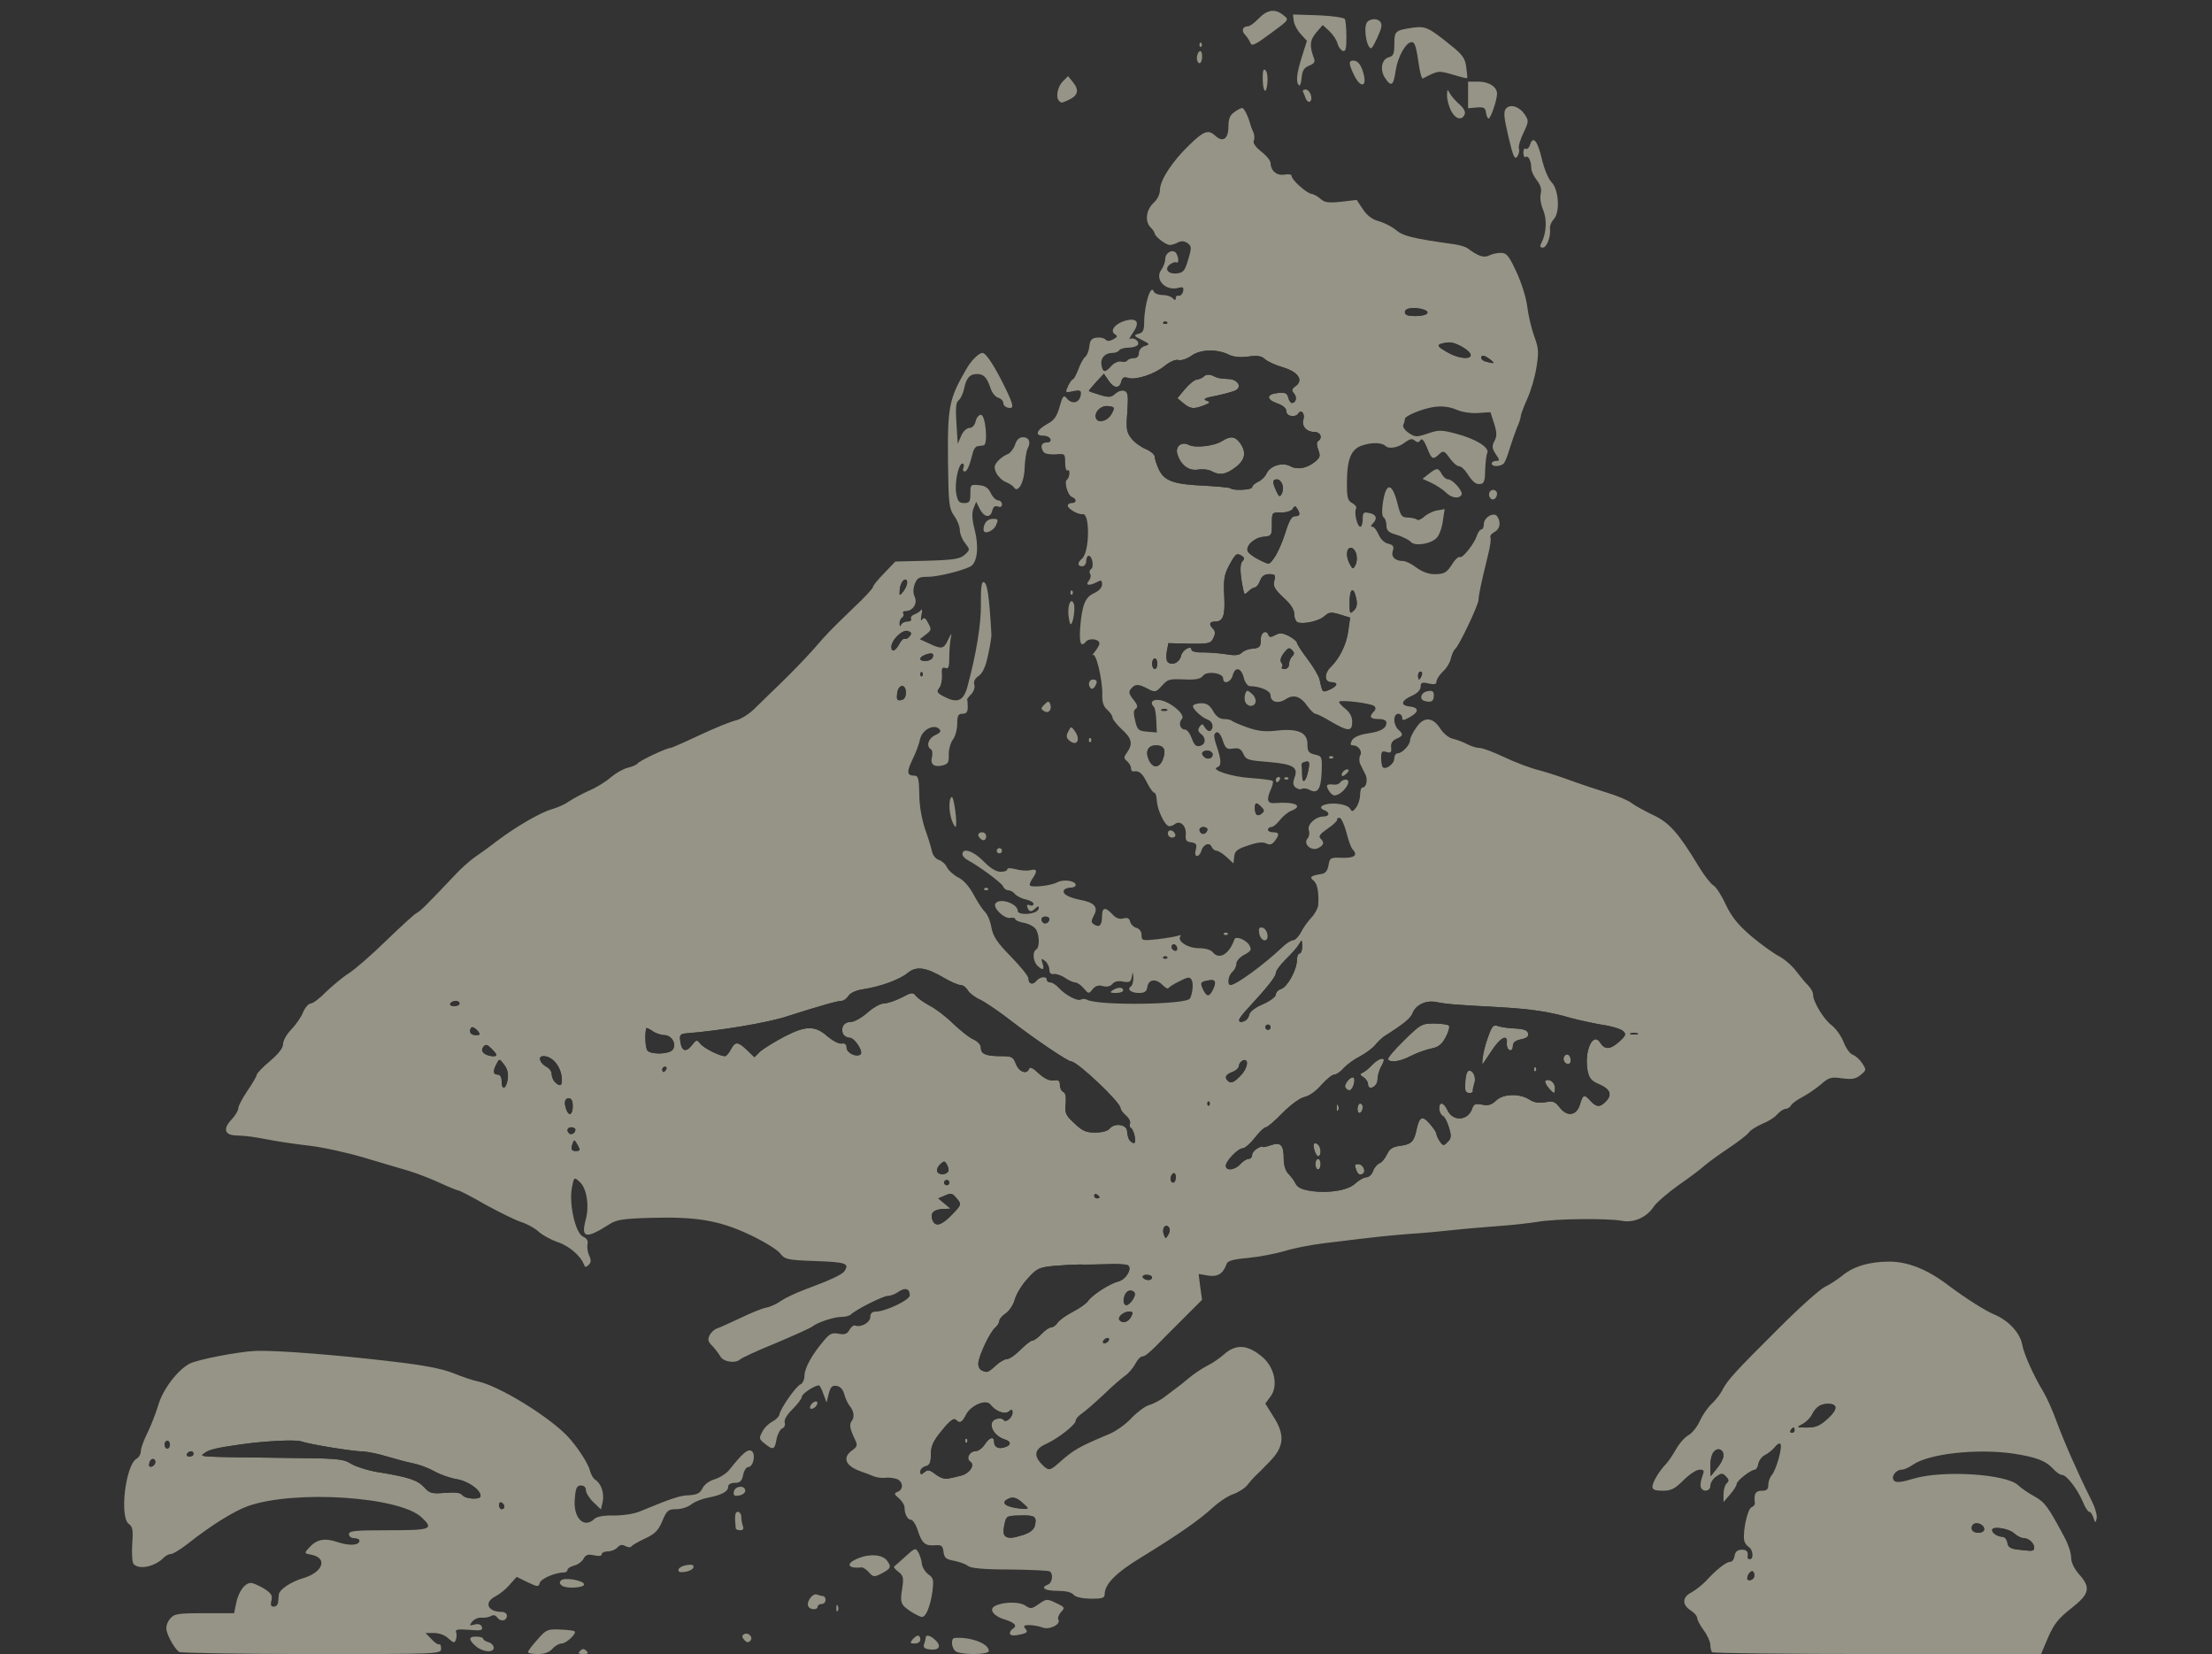 <?xml version="1.0" encoding="utf-8"?>
<!-- Generator: Adobe Illustrator 21.0.2, SVG Export Plug-In . SVG Version: 6.00 Build 0)  -->
<svg version="1.1" id="Слой_1" xmlns="http://www.w3.org/2000/svg" xmlns:xlink="http://www.w3.org/1999/xlink" x="0px" y="0px"
	 viewBox="0 0 840 628" style="enable-background:new 0 0 840 628;" xml:space="preserve">
<style type="text/css">
	.st0{fill:#333333;}
	.st1{fill:#969486;}
</style>
<rect id="layer0" class="st0" width="840" height="628.9"/>
<g id="layer1">
	<path class="st1" d="M68,627.2c-1.5-1.1-4.1-5.4-4.7-8c-0.4-1.4,0.1-3.1,1.2-4.5c1.7-2,2.6-2.2,13.1-2.2h11.3l0.8-3.9
		c0.9-4.4,3.3-7.6,5.6-7.6c0.8,0,3,1,4.9,2.1c2.8,1.8,3.3,2.6,2.9,4.5c-0.5,1.7-0.2,2.4,0.9,2.4c0.8,0,1.6-0.8,1.6-1.7
		c0.1-1,0.2-2.3,0.3-3c0.2-1.8,4.7-4.8,9.2-6.1c7.5-2.2,9.5-7.6,3.2-8.9c-2.8-0.5-2.8-0.6-1.1-2.5c3-3.4,6-4,11-2.3
		c4.5,1.5,8.3,1.3,8.3-0.6c0-0.5-0.9-0.9-2-0.9c-1.1,0-2-0.7-2-1.5c0-1.3,2.3-1.5,15-1.5c16.2,0,17.4-0.4,12.6-4.9
		c-8.4-7.9-48.1-10.5-65.9-4.3c-5.5,2-14,7.3-23,14.4c-2.7,2.1-5.5,3.8-6.2,3.8c-0.8,0-2,0.6-2.7,1.3c-3.4,3.5-9.3,4.8-11.5,2.6
		c-0.6-0.6-0.8-3.7-0.6-7.5c0.4-5.4,0.2-6.8-1.3-7.8c-3.6-2.7-1.2-22.5,3-24.8c0.9-0.5,1.6-1.8,1.6-2.9c0-1.1,1.1-4.1,2.4-6.7
		s3.2-7.4,4.2-10.7c1.7-5.9,7.2-13.2,11.8-15.7c2.9-1.6,18.6-4.6,25.2-4.9c7.4-0.3,30.9,1.5,52.4,4.1c11.5,1.3,18.3,2.7,22.5,4.3
		c3.3,1.4,7.6,2.8,9.5,3.2c7.8,1.6,26.6,13.1,33.9,20.7c3.4,3.5,8,10.4,8.6,13.1c0.4,1.5,1.3,3.1,2,3.5c2.2,1.3,3.5,5,2.9,8.2
		l-0.7,3.1l-2.8-2.7c-1.6-1.5-2.9-3.6-2.9-4.6c0-1.1-0.7-1.8-1.9-1.8c-1.5,0-2,0.9-2.3,4.8c-0.8,7.4,3.4,11.8,7.4,7.9
		c0.9-0.9,3.6-1.4,7.4-1.3c3.5,0,7.7-0.6,10-1.6c12.1-5,15.1-6,18.6-6.1c3-0.2,4.1-0.7,5.1-2.7c0.7-1.4,2.6-2.8,4.7-3.4
		c1.9-0.6,4.4-2.2,5.5-3.6c5-6.3,7-8,8.4-7.1c1.7,1.1,0.7,6.1-1.3,6.1c-0.7,0-1.6,1.4-1.9,3c-0.5,2.4-1.2,3-3.2,3
		c-1.5,0-2.5,0.6-2.5,1.5c0,1.8-2.4,3.1-7.5,4.1c-2.2,0.4-5.1,1.5-6.4,2.5c-1.3,1.1-3.9,1.9-5.8,1.9c-3,0-3.6,0.4-5.3,4.5
		c-1.5,3.6-2.8,4.9-6.7,6.7c-2.6,1.2-4.9,2.6-5.1,3s-1.2,0.3-2.2-0.2c-1.3-0.7-2.1-0.5-3,0.5c-0.7,0.8-2.3,1.5-3.6,1.5
		s-2.4,0.5-2.4,1.1c0,0.7-1.1,0.8-2.9,0.4c-2.3-0.5-3.2-0.2-4,1.3c-0.6,1.1-2.2,2.3-3.6,2.6c-1.4,0.4-2.5,1.1-2.5,1.6
		c0,0.6-0.6,1-1.2,1c-3.4,0-8.7,2.3-9.3,3.9c-0.5,1.7-0.7,1.7-4.7-0.2l-4.1-2l-2.6,2.9c-1.4,1.7-3.8,3.6-5.3,4.4
		c-4.7,2.3-3.2,6,2.3,6c1,0,1.9,0.6,1.9,1.4c0,2-2.3,2.5-3.6,0.8c-0.7-1-1.6-1.2-2.5-0.6c-0.8,0.4-2.3,0.7-3.5,0.6
		c-1.1-0.2-2.7,0.5-3.5,1.4c-1.3,1.6-1.2,1.7,0.8,1.2c1.4-0.4,2.4-0.1,2.8,0.9c0.4,1.3-0.3,1.5-4.9,1.1c-4.2-0.3-5.3-0.2-4.9,0.9
		c0.3,0.7,0.2,2-0.1,2.9c-0.5,1.3-0.9,1.2-2.8-0.5c-1.3-1.3-3.5-2.1-5.5-2.1h-3.2l2.2,2.3c1.2,1.3,2.5,2.2,3,2
		c0.4-0.2,0.7,0.5,0.7,1.6c0,2.1-0.2,2.1-49.2,2.1C91.2,628,68.5,627.6,68,627.2z M191.5,572.1c0-0.6-0.4-1.3-1-1.6
		c-0.5-0.3-1,0.1-1,0.9c0,0.9,0.5,1.6,1,1.6C191.1,573,191.5,572.6,191.5,572.1z M182.5,568c0-2.4-4.8-5.7-9.1-6.4
		c-2.4-0.4-6.2-1.7-8.5-3c-2.3-1.3-5.9-2.6-8-3c-2.1-0.4-6.6-1.6-9.9-2.6s-7.3-1.8-9-1.9c-3.9,0-20.3-2.7-23.5-3.8
		c-2.1-0.8-13.9-0.2-23,1.1c-9.3,1.3-12.1,2-13.7,3.2c-2.2,1.6-3.8,1.5,28.7,1.9c21.8,0.2,23.7,0.3,26.9,2.3
		c1.9,1.1,6.6,2.6,10.5,3.2c11.1,1.8,14.6,2.9,17.2,5.7c2.1,2.3,2.9,2.5,7.9,2.1c3.9-0.3,5.9-0.1,6.6,0.9
		C176.9,569.2,182.5,569.5,182.5,568z M59,555.2c0-1.8-2-1.5-2.3,0.4c-0.3,1,0.1,1.5,1,1.2C58.4,556.5,59,555.8,59,555.2z M73.5,552
		c0-0.5-0.4-1-0.9-1c-0.6,0-1.3,0.5-1.6,1c-0.3,0.6,0.1,1,0.9,1C72.8,553,73.5,552.6,73.5,552z M64.5,548.5c0-0.8-0.4-1.5-1-1.5
		c-0.5,0-1,0.7-1,1.5s0.5,1.5,1,1.5C64.1,550,64.5,549.3,64.5,548.5z"/>
	<path class="st1" d="M200.5,627.3c0-0.5,1.6-2.6,3.6-4.8c3.3-3.8,3.8-4,8.6-3.8c2.8,0.1,5.3,0.4,5.5,0.7c0.9,0.8-3.2,4.6-4.9,4.6
		c-1,0-2.6,0.9-3.5,2c-1.2,1.3-3,2-5.5,2C202.2,628,200.5,627.7,200.5,627.3z"/>
	<path class="st1" d="M220.3,626.8c0.9-0.9,1.5-0.9,2.4,0c0.9,0.9,0.7,1.2-1.2,1.2C219.6,628,219.4,627.7,220.3,626.8z"/>
	<path class="st1" d="M362.7,626.8c-1.5-1.5-1.6-4.8-0.2-4.9c6-0.5,13,2.1,13,4.9C375.5,628.4,364.3,628.4,362.7,626.8z"/>
	<path class="st1" d="M650.2,627.3c-0.4-0.3-0.7-1.6-0.7-2.8c0-1.1-1.1-3.6-2.5-5.5c-1.4-1.9-2.5-4-2.5-4.7c0-0.7-1.1-2-2.5-2.9
		c-3.3-2.1-3.2-5,0.3-6.8c1.5-0.8,3.9-2.7,5.4-4.2c4-4.4,7.8-7.4,9.3-7.4c0.8,0,1.5-1,1.7-2.2c0.2-1.6,1-2.3,2.6-2.4
		c2-0.1,2.7,0.7,2.3,2.9c0,0.4,0.4,0.7,0.9,0.7c1.6,0,1.2-3.8-0.5-4.7c-0.8-0.5-1.6-1.7-1.7-2.8c-0.4-3.7,1.4-11.7,2.8-12.2
		c0.8-0.3,1.4-1,1.3-1.7c-0.4-3.4,0.2-4.6,2.6-4.6c1.9,0,2.5-0.5,2.5-2.2c0-1.2,0.6-2.9,1.3-3.7c1.8-2.1,4.2-10.9,3.3-11.9
		c-0.4-0.4-1.4,0.2-2.1,1.2c-0.8,1-2.5,2.4-3.7,3c-1.3,0.6-2.4,2.2-2.6,3.4c-0.2,1.2-0.8,2.2-1.3,2.2c-1.5,0-6.9,4.2-6.9,5.4
		c0,0.6-1.1,2.4-2.5,4l-2.5,2.9v-2.9c0-1.7,0.5-3.5,1.2-4.2c1-0.9,0.9-1.5-0.3-2.7c-1.3-1.3-1.7-1.3-3.7,0.1
		c-1.2,0.8-2.2,2.4-2.2,3.5c0,2.1-2.8,2.6-3.6,0.6c-0.3-0.8,0-2.6,0.5-4c0.9-2.4,0.8-2.7-1-2.7c-1.2,0-3.9,1.8-6.1,4
		c-3.3,3.3-4.7,4-7.9,4c-2.8,0-3.9-0.4-3.9-1.5c0-1.7,2.6-6,5.1-8.6c0.9-0.9,2.6-3.4,3.9-5.7c1.2-2.2,3.4-4.6,4.7-5.3
		s3.3-3.1,4.3-5.4c1-2.2,3-5.1,4.5-6.5c1.5-1.4,3.4-3.8,4.2-5.5c2-3.7,4.6-6.6,21.7-23.6c7.5-7.5,15.2-14.4,17.1-15.3
		s4.7-2.8,6.4-4.1c4.2-3.6,10.4-5.5,18-5.5c7.2,0,14.6,3,22.6,9.1c6.7,5,13.9,9.6,17.8,11.2c5,2.2,9.3,6.8,10.1,11.1
		c0.7,3.8,4.3,11.8,8.1,18.1c1.3,2.2,3.6,7.3,5.1,11.5c2.7,7.3,7.9,19.2,13.1,29.6c1.4,2.7,2.3,5.9,2,7c-0.5,1.8-0.5,1.7-1.2-0.3
		c-0.4-1.3-1.1-2.3-1.6-2.3s-1.6-1.7-2.4-3.7c-2-4.8-6.2-10.3-7.9-10.3c-0.7,0-2.1-0.9-3.2-2.1c-3-3.3-6.4-4.6-15.3-6
		c-13.9-2-32.2,0-38.3,4.3c-1.4,1-3.3,1.8-4.1,1.8c-2.3,0-4.3,2.8-2.9,4.2c0.8,0.8,2.8,0.6,7.4-0.8c11-3.3,35.4-1.8,39.8,2.6
		c0.9,0.9,3.6,2.8,6,4.1c4.1,2.3,5.2,3.8,11.6,15.8c1.3,2.4,2.4,5.7,2.4,7.4c0,1.8,1.1,4.2,3,6.4c4.6,5.1,4,7.5-2.9,12.9
		c-4.8,3.8-6.5,5.8-8.8,11l-2.7,6.4h-62.2C678.8,628,650.5,627.7,650.2,627.3z M666,599c0.3-0.5,0.3-1.5-0.1-2.1
		c-0.6-1.1-2.3,0.6-2.4,2.4C663.5,600.3,665.3,600.2,666,599z M772.5,587.7c0-1.8-2.1-3.7-4-3.7c-0.9,0-2.5-0.8-3.6-1.8
		c-2-1.9-8.4-2.9-8.4-1.3c0,1.2,2,2.5,4,2.6c0.8,0,1.6,1,1.8,2.2c0.3,2.1,1.3,2.5,8.5,3.1C771.7,588.9,772.5,588.4,772.5,587.7z
		 M753.5,580.6c0-1.8-3-3-4.3-1.7c-0.5,0.5-0.6,1.4-0.3,2C749.9,582.5,753.5,582.2,753.5,580.6z M654.5,552.8c0-2.3-1.8-3.2-3.5-1.8
		c-0.9,0.7-1.5,2.9-1.5,5.4l0.1,4.1l2.4-3C653.4,555.9,654.5,553.7,654.5,552.8z M681.5,543c0-0.5-0.2-1-0.4-1c-0.3,0-0.8,0.5-1.1,1
		c-0.3,0.6-0.1,1,0.4,1C681,544,681.5,543.6,681.5,543z M694.1,538.6c3.8-3.5,3.9-5.6,0.1-5.6c-2.9,0-4.6,1.2-6.1,4.1
		c-0.6,1.3-2.3,2.9-3.6,3.6c-2.4,1.2-2.3,1.3,1.7,1.3C689.6,542,691.1,541.3,694.1,538.6z"/>
	<path class="st1" d="M180.8,625.1c-3-2.5-2.9-3.9,0.2-3.7c1.4,0,2.5,0.4,2.5,0.8s0.9,1,2,1.3c1.1,0.3,2,1.3,2,2.1
		C187.5,627.6,183.4,627.3,180.8,625.1z"/>
	<path class="st1" d="M352.7,626.2c-1.6-0.2-2.2-0.8-1.8-1.9c0.3-0.8,0.6-1.9,0.6-2.4c0-1.5,1.9-1,3.9,1
		C357.7,625.2,356.4,626.8,352.7,626.2z"/>
	<path class="st1" d="M282.6,622.6c-0.9-1-0.9-1.6-0.1-2.1c1.7-1,3.7,1.2,2.4,2.5C284.1,623.8,283.4,623.6,282.6,622.6z"/>
	<path class="st1" d="M346.5,622.5c0.7-0.8,1.6-1.5,2.1-1.5s0.9,0.7,0.9,1.5c0,0.9-0.9,1.5-2.1,1.5
		C345.6,624,345.5,623.8,346.5,622.5z"/>
	<path class="st1" d="M383.5,620.1c0-0.6,0.5-1.3,1-1.6c2-1.2,0.9-2.4-2.9-3.6c-4.1-1.2-6.1-3.7-4-5c2.8-1.7,9.2-1.9,11.6-0.4
		c2.2,1.5,2.6,1.4,5.3-0.5c2.9-2,3.1-2,6.5-0.4c3.4,1.6,3.5,1.8,1.9,3.5c-0.9,1-1.3,2.2-1,2.8c1.1,1.8-3.4,4.1-6.1,3
		c-1.3-0.5-3.6-0.9-5-0.9c-2,0-2.3,0.3-1.4,1.4c0.9,1.1,0.7,1.5-1.1,2C385,621.2,383.5,621.1,383.5,620.1z"/>
	<path class="st1" d="M346.1,612c-4-2.6-4.4-3.4-3.5-8.8c0.6-4.1,0.5-4.9-1.4-6.4c-1.2-0.9-1.9-1.8-1.7-2c0.3-0.2,2.2-1.9,4.3-3.8
		c3.7-3.4,3.9-3.4,5-1.5c0.6,1.1,1.2,3.1,1.3,4.4c0.2,1.3,1.3,3,2.5,3.9c1.9,1.3,2,2.1,1.5,6.4c-0.8,5.7-2.5,9.8-4,9.7
		C349.5,613.9,347.7,613,346.1,612z"/>
	<path class="st1" d="M317.6,610.4c0-1.1,0.3-1.4,0.6-0.6c0.3,0.7,0.2,1.6-0.1,1.9C317.8,612.1,317.5,611.5,317.6,610.4z"/>
	<path class="st1" d="M307,610c-1-1.6,1.5-5.2,3.2-4.6c0.8,0.3,1.9,0.6,2.4,0.6s0.9,0.7,0.9,1.5s-0.7,1.5-1.5,1.5s-1.5,0.5-1.5,1
		C310.5,611.3,307.8,611.3,307,610z"/>
	<path class="st1" d="M407.7,605.5c-0.8-1-3.1-1.5-6.2-1.5c-4.8,0-6.6-1.2-3.5-2.4c1.6-0.6,2.1-4.1,0.6-5c-0.5-0.3-7.4-0.6-15.3-0.7
		c-10.1,0-14.7-0.5-15.8-1.4c-0.8-0.7-3.2-1.5-5.2-1.9c-3.1-0.6-3.7-1.1-4-3.4c-0.3-2.3-0.7-2.7-3.2-2.5c-3.8,0.3-5-0.7-6.6-5.7
		c-0.7-2.2-1.9-4-2.6-4c-1.3,0-2.4-2.2-2.4-4.7c0-0.9-1-2.4-2.1-3.4c-1.9-1.6-2-1.9-0.5-2.5c2.5-1,2-4.3-0.8-5
		c-1.3-0.3-3.2-0.5-4.2-0.3c-1.1,0.1-2.8-0.1-3.9-0.5c-1.1-0.5-3.3-1.3-5-1.9c-6-2.1-7.3-5.3-3.3-8.1c1.8-1.3,2-1.9,1.1-3.8
		c-2-4.1-2.4-6-1.4-7.2c1.2-1.5,0.9-3.9-0.8-5.9c-0.7-0.9-1.6-2.8-2-4.4c-0.5-1.8-1.5-2.9-2.9-3.1c-1.7-0.3-2.3,0.4-3,3l-0.8,3.3
		l-1.2-3.2c-0.6-1.8-1.4-3.3-1.7-3.3c-1.7,0-6.5,3.2-6.5,4.3c0,0.7-1.6,2.8-3.5,4.7c-2.2,2.2-3.3,4-3,5.1c0.3,0.9-0.1,1.9-0.9,2.2
		c-0.8,0.3-1.8,2.2-2.2,4.1c-0.7,4.1-1.3,4.3-4.5,1.7c-2.2-1.7-2.2-2.1-0.9-4.5c0.7-1.5,2.5-3.2,3.9-3.9c1.3-0.7,2.5-1.9,2.6-2.7
		c0.4-2.3,6.3-10.7,8-11.4c0.8-0.3,1.5-1.8,1.5-3.3c0.1-3,2.8-7.9,7.3-13.2c2.3-2.8,3.2-3.2,5.7-2.7c2.3,0.4,3.2,0.1,4.1-1.5
		c0.6-1.1,1.6-1.9,2.2-1.6c2.2,0.8,5.7-1.2,5.7-3.3c0-1.3,0.7-2,2-2c3.7,0,13-4.4,13-6.2c0-2.5-1.7-3.1-4.2-1.4
		c-1.2,0.9-3.1,1.6-4.1,1.6c-1.8,0-12.2,5.2-14.1,7.1c-0.6,0.5-2.1,0.9-3.5,0.9c-3,0-9.2,2.1-11.2,3.7c-0.8,0.6-7,3.4-13.9,6.3
		c-6.9,2.8-12.9,5.6-13.4,6.1c-1.8,1.7-6.5,1-7.6-1.2c-0.7-1.1-2-2.9-3.1-4c-1.6-1.6-1.7-2.3-0.9-4c0.6-1.1,1.9-2.3,2.8-2.5
		c0.9-0.3,4.9-2.1,8.7-3.9c3.9-1.9,8.3-3.7,9.9-4c1.7-0.3,4.2-1.5,5.7-2.6c1.6-1.1,5.6-3,9.1-4.3c9.7-3.6,14.2-5.7,15-7
		c1.9-2.9,0.6-3.4-10.9-3.8c-11.1-0.4-11.7-0.6-13.7-3.1c-1.2-1.4-6.4-4.6-11.6-7c-11.5-5.4-20.2-6.8-37.7-6.3
		c-10.3,0.3-12.8,0.7-15.5,2.5c-8.8,5.6-10.7,5.2-8.9-1.7c1.5-5.3,0.4-12.2-2.3-14.5c-2.1-1.9-2.1-1.8-2.9,2.1
		c-1.2,6.2,1.3,17.4,4.2,18.7c1.5,0.7,2,1.6,1.7,2.9c-0.2,1,0,2.9,0.6,4.2c0.9,1.9,0.8,2.7-0.2,3.7c-1,0.9-1.3,0.9-1.7-0.1
		c-1.2-3.3-5.7-7.2-10-8.6c-2.6-0.9-5.9-2.7-7.3-4c-1.4-1.3-4.3-2.9-6.5-3.6c-2.2-0.7-8.3-3.7-13.6-6.6c-5.2-3-9.9-5.4-10.3-5.4
		c-0.4,0-3.6-1.3-7.1-2.9c-3.4-1.6-8.7-3.6-11.6-4.5c-3-0.9-10.6-3.1-16.9-5s-15.8-4-21-4.6c-5.2-0.6-12-1.6-15-2.2
		c-6.4-1.2-8.3-1.5-12.8-1.7c-4.4-0.1-5.1-2.5-1.8-6c1.4-1.5,2.6-3.4,2.6-4.3c0-0.9,1.6-3.9,3.5-6.7c1.9-2.8,3.5-5.5,3.5-6
		s2.2-2.9,5-5.2c3.3-2.8,5-5,5-6.5c0-1.3,1.4-3.8,3.1-5.5c1.7-1.8,3.8-4.7,4.5-6.6c0.8-1.8,2.1-3.3,2.9-3.3c0.8,0,3.4-1.9,5.7-4.3
		c2.4-2.3,6.3-5.6,8.8-7.2s8.9-7.2,14.3-12.5c5.4-5.2,10.5-9.9,11.5-10.4c1.6-0.9,3.4-2.7,14.6-14.5c2.2-2.4,5.5-5.3,7.2-6.5
		c1.7-1.2,5.6-3.9,8.5-6.2c7.7-5.8,16.8-11,21.1-12.2c2.1-0.6,5-1.9,6.5-3c1.5-1,5-2.9,7.7-4.1c2.6-1.1,6.3-3.4,8.1-5
		c1.9-1.6,4.7-3.2,6.4-3.6s3.3-1.1,3.7-1.6c0.6-1,11-5.9,12.4-5.9c0.5,0,5.5-2.2,11.2-4.9c5.8-2.7,11.9-5.2,13.8-5.6
		c1.8-0.4,5-2.4,7-4.4s6.8-6.6,10.6-10.3c3.8-3.7,8.9-9,11.4-11.8c6-6.9,6.5-7.4,15.3-15.9c4.3-4,7.7-7.7,7.7-8.2s1.9-2.9,4.3-5.3
		l4.2-4.4l12.1-0.3c10.2-0.3,12.5-0.7,14.3-2.3c2-1.9,2-1.9,0.1-4.4c-1.1-1.3-2-3.6-2-4.9c0-1.4-1-3.9-2.2-5.5
		c-1.9-2.8-2.1-4.4-2.3-20.5c-0.2-21.1,0.4-23.9,7.1-35.4c1.8-3.1,4.6-5.9,6-5.9s4.9,5.5,8.9,13.8c3,6.2,3.1,7.5,0.8,7
		c-1-0.2-1.8-1-1.8-1.8s-0.9-1.7-1.9-2c-1.1-0.3-2.4-1.9-2.9-3.5c-1.4-4.2-2.6-5.5-5.2-5.5c-2.7,0-4.1,1.5-4.9,5.7
		c-0.4,1.7-1.3,3.7-2,4.2c-1.3,1.1-1.3,3.2-0.6,13.6l0.2,3l1.3-3c0.7-1.7,2.1-3,3.1-3c1.1,0,2-1,2.4-2.5c0.3-1.4,1.2-2.5,2-2.5
		c1.8,0,2.8,11.4,1,11.6c-0.5,0.1-1.6,0.2-2.2,0.3c-0.7,0-1.6,1.2-1.9,2.6c-1.2,4.8-2.1,7-3.1,7c-0.6,0-0.8-0.7-0.4-1.5
		c0.3-0.8,0.1-1.5-0.4-1.5c-1.5,0-3,7.1-2.4,11.2c0.6,3.2,1.1,3.8,3,3.8c2.1,0,2.4-0.5,2.4-3.6c0-3.4,0.1-3.5,3.2-3.2
		c2.4,0.2,3.6,1,4.6,3.1c0.7,1.5,2,2.7,2.8,2.7c0.7,0,1.4,0.7,1.4,1.5c0,0.9-0.6,1.2-1.6,0.8s-1.7,0.1-2.1,1.6
		c-0.7,2.9-3,2.6-4.7-0.6l-1.4-2.8l-1,2.5c-0.7,1.8-0.6,4.3,0.5,8.4c1.6,6.4,0.9,12.3-1.7,13.7c-3.4,1.7-12.5,3.9-16.1,3.9
		c-3.4,0-4.1,0.4-5,2.7c-0.7,1.9-0.7,3.5,0,5c1.1,2.5-0.8,5.3-3.5,5.3c-0.8,0-1.3,0.4-0.9,0.9c0.3,0.5,0.1,1.2-0.5,1.6
		c-0.5,0.3-1,1.4-0.9,2.3c0,1.1,0.3,1.2,0.6,0.5c0.2-0.7,1.4-1.3,2.4-1.3c1.1,0,1.7-0.5,1.4-1c-0.3-0.6,0.2-1.3,1.2-1.7
		s2.2-1.1,2.6-1.7c0.4-0.6,0.5,0.3,0.1,1.9c-0.3,1.9-0.2,2.5,0.3,1.7c0.7-0.9,1.3-0.6,2.3,1.4c1.3,2.4,1.2,2.7-0.9,4.3l-2.3,1.8
		l3.5,1.6c4.8,2.3,5.6,2.2,7.3-1.5c1.2-2.5,1.4-2.7,1-0.8c-0.3,1.4-0.6,4.7-0.6,7.4c0,3.9-0.3,4.7-1.5,4.2c-1.2-0.4-1.5,0.1-1.3,2.8
		c0.1,1.9-0.4,4.1-1.1,4.9c-1,1.3-0.8,1.8,1.9,3.2c5,2.6,7.3,1.7,8.8-3.5c3.4-12.4,5.3-24,5.2-31.7c-0.1-5.3,0.2-8.3,0.9-8.3
		c1.5,0,2.2,4.5,3.1,20c0,0.8-0.5,4.3-1.3,7.8c-0.9,4.3-2,6.7-3.5,7.8c-1.5,1-2.1,2.2-1.7,3.4c0.3,1-0.2,2.5-1.2,3.6
		c-1,1-1.7,1.9-1.5,2.1c0.1,0.2,0.2,1.4,0.2,2.8c0,1.8-0.5,2.5-2,2.5c-1.6,0-2,0.7-2,3.8c0,2.1-0.7,4.8-1.7,6.1
		c-0.9,1.3-1.6,3.9-1.5,5.7c0.1,2.8-0.3,3.5-2.3,4c-3.3,0.8-4.8-0.4-4.1-3.1c0.3-1.3,0.2-2.7-0.4-3c-1.9-1.2-1-4.2,1.7-5.4
		c1.9-0.9,2.3-1.5,1.5-2.3c-2.1-2.1-6.5,0.3-7.3,3.8c-0.3,1.7-1.6,5.2-2.9,7.8c-2.3,4.8-2.1,6.1,0.8,6.1c1.4,0,1.7,1.2,1.8,7
		c0,4.3,0.9,9.3,2.1,13c1.2,3.3,2.4,7.2,2.7,8.7c0.3,1.5,1.5,3,2.7,3.3c1.1,0.4,2.5,1.6,3,2.8c0.6,1.2,2.5,2.9,4.2,3.8
		c2,0.9,4.2,3.4,5.9,6.5c1.4,2.7,3.4,5.7,4.3,6.6c1,0.9,2.1,3.6,2.5,6c0.7,3.5,2.2,5.7,7.4,11c3.6,3.7,6.6,7.4,6.6,8.2
		c0,2.2,1.6,2.8,3,1.1c1.4-1.7,4-2,4-0.5c0,0.6,0.6,1,1.3,1c0.8,0,2.2,0.9,3.3,2.1c2.4,2.7,7.2,5.2,8.4,4.4c0.6-0.3,1.5-0.3,2.1,0
		c3.8,2.4,38,2,39.3-0.4c1-1.9,1.4-5.8,0.6-7.1c-0.7-1.2-1.4-1.1-4.7,0.6c-2.1,1-3.9,2.2-4.1,2.6c-0.2,0.4-1.2-0.2-2.3-1.3
		c-2.5-2.5-5.3-2.1-5.7,0.9c-0.3,1.7-1,2.2-3.2,2.2c-3,0-4.7-1.4-3-2.5c0.5-0.3,0.9-1.8,0.9-3.3c-0.2-2.5-0.2-2.5-0.6-0.3
		c-0.4,2-0.9,2.2-3.3,1.8c-1.8-0.4-3.2-0.1-4,0.8c-0.8,1-2.1,1.3-3.7,0.9c-1.7-0.5-2.8-0.1-3.9,1.2c-1.4,1.8-1.5,1.8-3.3-0.3
		c-1.1-1.3-2.5-2.3-3.3-2.3c-0.7,0-2.5-0.8-3.8-1.7c-1.4-1-3.3-1.6-4.2-1.5c-1.2,0.2-1.8-0.3-1.8-1.6c0-1.1-0.7-2.6-1.6-3.3
		c-1.5-1.2-1.6-1.1-1,0.9c0.8,2.5,0.1,2.8-2,0.8c-1.6-1.7-1.9-5.2-0.4-6.1c1.3-0.8,1.3-5.1,0-7.5c-0.6-1.1-2.6-2.2-4.5-2.6
		c-1.9-0.3-3.5-1-3.5-1.5c0-0.4-0.9-0.6-1.9-0.4c-2.2,0.4-6.6-3.8-5.6-5.4c1.4-2.4,8.5-0.1,8.5,2.8c0,1.2,3.8,1.5,6.4,0.5
		c0.9-0.3,1.6-1.1,1.6-1.7c0-0.7-0.4-0.7-1.2,0.1c-1.6,1.6-2.5,1.5-3.1-0.2c-0.4-1-0.1-1.3,0.9-0.9c0.7,0.3,1.4,0.1,1.4-0.5
		s-1.3-1.3-2.9-1.7c-1.6-0.3-3.5-1.3-4.2-2.1c-0.6-0.8-1.8-1.4-2.6-1.4c-0.7,0-1.6-0.7-1.9-1.5c-0.5-1.3-9.2-7.7-13.5-10
		c-1-0.5-1.9-1.5-1.9-2.2c0-2.6,4.2-1.2,8,2.7c2.5,2.6,4.8,4,6.5,4c1.4,0,2.5-0.4,2.5-0.9c0-0.6,1.2-0.6,3.2-0.1
		c1.7,0.5,4.2,0.7,5.5,0.4c2.7-0.7,2.9,0.3,0.8,3.3c-0.8,1.2-1.2,2.3-0.8,2.6c1.5,0.7,8-0.1,10.3-1.3c2.3-1.3,7-0.6,7,1
		c0,0.6-0.9,1-1.9,1c-1.1,0-2.2,0.4-2.5,0.9c-0.9,1.4,1.5,2.8,5.9,3.7c5.6,1,7.2,2.8,5.4,6c-1.1,2.1-1.1,2.7,0.1,3.4
		c2,1.3,3,0.3,3-3.1c0-3.4,1.2-3.7,3.9-0.8c1.3,1.5,2.7,2,4.2,1.6s2.3-0.1,2.6,1.3c0.3,1,1.3,2,2.4,2.3c1.1,0.3,1.9,1.4,1.9,2.7
		c0,2.2,0.3,2.2,6.1,1.6c3.3-0.4,6.8-1,7.7-1.3c0.9-0.3,1.4-0.3,1,0.1c-1.5,1.8,2.7,4.6,6.8,4.6c2.5,0,4.7,0.6,5.4,1.5
		c2.5,3.1,6.3,0.8,8.3-4.9c0.5-1.4,4.6,0.3,5.7,2.4c0.9,1.6,0.5,2.2-2,3.5c-1.7,0.9-3,2.4-3,3.4s-0.7,2.4-1.5,3.1
		c-1.6,1.3-2.1,5-0.7,5c2.1,0,12.6-7.7,19.5-14.2c1.6-1.6,3.5-2.8,4.3-2.8c0.7,0,2-1.3,2.9-2.9c0.8-1.7,2.6-4.2,4-5.7
		s2.5-3.6,2.6-4.8c0.3-5.1-0.4-8.2-1.8-9.3c-1.7-1.3-1.1-1.8,3.2-2.5c1.3-0.2,2.2-1.3,2.5-3.3c0.5-2.9,0.8-3,5.3-2.8
		c4.6,0.1,6-1,3.8-3.3c-0.5-0.5-1.6-3.4-2.3-6.4c-0.8-3-2-5.5-2.6-5.5c-0.7,0-1.1,0.3-0.9,0.7c0.1,0.4-1.5,2-3.6,3.4
		c-2.8,1.9-3.6,2.9-2.8,3.7c1.6,1.6,1.4,2.5-0.8,3.7c-2.6,1.3-5.8-1.5-4.1-3.6c0.7-0.7,0.9-2.2,0.5-3.3c-0.6-2.1,2.6-5.1,5.7-5.1
		c2.2,0,2.4-1.6,0.2-2.4c-2.9-1.1-0.2-2.7,4.2-2.5c2.8,0.2,4.9,0.9,5.5,1.8c0.8,1.4,1.1,1.4,2.4-0.3c0.8-1.1,1.5-3.2,1.5-4.8
		c0-1.5,0.4-2.8,0.9-2.8c1.5,0,2.1-3,1.1-5c-0.6-1.1-1.4-2.8-1.9-3.8c-0.5-1.1-0.5-2.5-0.1-3.3c1-1.6-0.6-3.9-2.7-3.9
		c-1,0-1.1-0.5-0.4-1.9c0.7-1.2,2.7-2.1,5.8-2.6c5.2-0.7,7.3-2,7.3-4.1c0-0.9-1.1-1.4-3-1.4c-3.2,0-3.7-0.9-1.8-2.8
		c0.8-0.8,0.8-1.5,0.2-2.1c-1.1-1.1-13.4-2.6-13.4-1.6c0,0.4,1.1,1.6,2.5,2.7c1.6,1.3,2.5,2.9,2.5,4.9c0,3.7-1.5,3.7-8-0.1
		c-2.8-1.7-5.5-3-6-3s-1.8-1.3-3-2.9c-2.6-3.8-5.3-4.6-8.3-2.6c-2.8,1.8-5.7,1.1-5.7-1.5c0-1.7-3.8-3.4-7.9-3.5
		c-0.8,0-1.9-1.5-2.3-3.3c-1-3.8-3.3-4.2-4.2-0.7c-0.7,2.6-3.6,3.5-3.6,1.1c0-2.1-6.2-3-7.7-1c-0.8,1.1-2.5,1.5-6,1.4
		c-7.1-0.3-7.2-0.2-9.7,2.5c-2.2,2.4-2.5,2.4-5.2,1c-3.6-1.9-4.8-1.9-6.4,0c-1,1.2-0.8,2,0.9,4.1c1.6,2,1.8,2.9,0.9,3.5
		c-0.9,0.6-0.9,1.8-0.2,4.6c0.8,3.4,1.2,3.8,4.5,4.1l3.7,0.3l-0.2-4.5c-0.1-2.5-0.5-4.9-0.9-5.2c-1.7-1.7-0.5-3,2.2-2.6
		c4.1,0.6,10,5.6,8.4,7.2c-1.4,1.5-0.6,4,1.2,4c0.8,0,1.9,1.5,2.6,3.4c0.9,2.5,1.7,3.2,3.1,2.8c2.2-0.5,2.4-3.1,0.3-4.6
		c-1-0.8-1.2-1.5-0.5-2.6c0.9-1.3,1.2-1.3,2.1,0.3c0.6,0.9,1.4,1.5,2,1.2c1.5-1,1-3.5-0.8-4.2c-2.6-0.9-6.3-4.5-5.7-5.4
		c0.3-0.5,1.7-0.9,3.2-0.9c1.9,0,3.2,0.8,4.4,3c1.1,2,2.5,3,4.1,3c1.3,0,2.7,0.3,3,0.7c0.4,0.3,3.1,1.5,5.9,2.5
		c4,1.4,6.7,1.7,11.1,1.2c8.1-0.9,11.7,0.7,11.7,5.1c0,2.8,0.4,3.4,2.8,4c2.7,0.6,2.8,0.7,2.6,6.7c-0.3,6.5-1.5,8.3-4.6,6.7
		c-1-0.6-2.3-0.7-2.9-0.4c-0.5,0.4-1.6,0.1-2.4-0.5c-1-0.9-1.1-1.8-0.4-3.8c1.5-3.9-0.5-5.1-10-5.9c-7.5-0.6-8.4-0.8-9.4-3
		c-0.9-2-1.7-2.4-3.9-2.1c-2.4,0.4-2.9,0-3.9-2.9c-1-3.2-2.3-4.1-3.2-2.5c-0.3,0.4,0.1,2.5,0.9,4.7c1.7,5,1.8,7.2,0.2,7.8
		c-2.9,0.9,5.5,3.7,12.7,4.1c4.3,0.3,8,0.8,8.3,1.1c0.3,0.3,0,1.6-0.6,3c-1.9,4.2-1.5,5.7,1.6,5.4c7.6-0.6,10.9,1.1,5.9,3
		c-1.2,0.5-3.1,2.1-4.2,3.5c-1.1,1.4-2.5,2.6-3.2,2.6c-0.7,0-1.3,0.5-1.3,1c0,0.6,0.9,1,2,1c2.3,0,2.5,0.8,0.6,3.3
		c-1.1,1.4-1.9,1.6-3.3,0.9c-1.2-0.6-3.4-0.4-6.8,0.8c-4.1,1.3-5.1,2.1-5.3,4.2l-0.3,2.6l-2.6-2.4c-1.4-1.3-3.2-2.4-3.8-2.4
		c-0.7,0-1.5-0.7-1.9-1.5c-0.7-1.9-3.3-0.9-3.9,1.6c-0.3,1-1,1.9-1.6,1.9c-0.7,0-0.9-0.9-0.5-2.4c0.5-2,0.2-2.5-1.8-2.8
		c-1.8-0.2-2.2-0.8-2-2.9c0.3-3.4-2.2-5.7-4.3-3.9c-0.8,0.6-1.9,0.9-2.5,0.5c-1.7-1.1-4.1-6.5-4.2-9.6c-0.1-1.6-0.5-2.9-0.9-2.9
		c-0.5,0-1.8-1.8-2.9-4c-1.8-3.6-3-4.5-5.2-4.1c-0.5,0-0.8-0.5-0.8-1.3c0-0.7-0.7-1.9-1.5-2.6c-1.3-1.1-1.3-1.5,0-3.3
		c2.3-3.3,1.8-5.4-2-8.8c-1.9-1.8-3.5-3.8-3.5-4.4c0-0.7-0.9-2-2-3c-1.5-1.3-2-3-1.9-5.9c0.1-5.6-2.4-16-3.6-14.9
		c-0.5,0.4-0.2-0.1,0.8-1.3c0.9-1.1,1.7-2.5,1.7-3.1c0-1.7-3.8-2.2-5.1-0.7c-1.9,2.3-2.6,0.7-2.2-5.3c0.7-8.6,1.9-11.6,5.3-13.1
		c1.9-0.9,3-2.1,3-3.3c0-1.6-0.3-1.8-1.9-0.9c-3,1.5-4.6,1.3-3.1-0.5c0.6-0.8,0.9-1.9,0.5-2.6c-0.4-0.6-0.3-1.4,0.3-1.8
		c1.3-0.8,0.5-5.1-0.9-5.1c-0.5,0-0.9,0.9-0.9,2c0,1.1-0.7,2-1.5,2c-1.9,0-1.9-1.4-0.1-2.9c2.9-2.4,3.1-17.5,0.2-16.9
		c-1.5,0.3-5.6-2-5.6-3.2c0-0.6,0.7-1,1.5-1c1.9,0,2-1.6,0.1-2.3c-1.6-0.6-3.1-5.7-1.9-6.6c1.1-0.8,1.3-4.2,0.2-3.5
		c-0.5,0.3-0.9-1-0.9-3c0-3.4-0.1-3.4-3.7-3.1c-2.1,0.1-4.1-0.2-4.5-0.9c-1.4-2-0.8-3.6,1.2-3.6c1.2,0,1.7-0.5,1.4-1.3
		c-0.3-0.8-1.5-1.3-2.7-1.3c-3.3,0.1-2.6-2.1,1.3-4.3c2.8-1.5,3.8-2.8,4.9-6.7c1.1-3.9,1.5-4.5,2.5-3.4c2.3,3,5.5,1.9,5.6-1.8
		c0-1-0.8-1.2-3-0.7c-3,0.7-3,0.6-1.9-1.9c0.7-1.4,1.5-2.6,1.9-2.6c0.3,0,1.2-1.7,2-3.7c0.7-2.1,1.9-4.2,2.6-4.8
		c0.7-0.5,1.4-2.3,1.6-4c0.2-2.3,0.9-3.1,2.7-3.3c1.3-0.2,2.8,0.1,3.4,0.7c0.7,0.7,1.6,0.7,3-0.1c1.6-0.8,1.7-1.2,0.6-1.9
		c-2.1-1.3,0.1-4.1,4.1-5.2c4.4-1.1,5.5,0.7,2.7,4.7c-1.1,1.6-1.6,2.7-1.1,2.3c1.4-0.8,3.8,0.9,3,2.2c-0.4,0.6-2,1.1-3.6,1.1
		s-3.2,0.5-3.5,1c-0.3,0.6-1.5,1-2.6,1c-2.8,0-4.6,2-4.1,4.7c0.5,2.8,1.4,2.9,3.8,0.2c1-1.1,2.6-1.8,3.6-1.6c1,0.3,2.1,0.1,2.4-0.4
		c0.3-0.5,1.4-0.9,2.5-0.9c1.2,0,1.9-0.7,1.9-1.9c0-1.1,0.9-2.3,2.2-2.7c2.1-0.6,2-0.8-1.2-2.4c-3-1.5-3.1-1.7-1.1-2.3
		c1.7-0.4,2.1-1.3,2.1-4.4c0.1-6.9,2.6-14.8,3.7-11.5c0.3,0.6,1.7,1.2,3.2,1.2s3.2,0.5,3.9,1.2c0.9,0.9,1.2,0.9,1.2,0
		c0-0.7,0.5-1.1,1.2-0.9c0.6,0.1,1.4-0.7,1.6-1.7c0.3-1.5,0-1.8-1.8-1.3c-5,1.3-9.2-3.3-6.4-7c0.7-1,1.4-2.8,1.4-3.9
		c0-2.5,3-4.1,4.2-2.2c1,1.6,1,4.1,0,3.4c-0.4-0.2-1.5,0.1-2.4,0.8c-2.3,1.7-0.7,3.8,2.7,3.4c2.4-0.3,3-1,4.2-5.2
		c1.4-4.6,1.3-5.1-0.2-6.3c-1.2-0.8-2.3-0.9-3.6-0.3c-1,0.6-2.4,1-3.2,1c-1.5,0-5.7-3.3-5.7-4.4c0-0.4-0.7-1.4-1.5-2.2
		c-2.3-2.3-1.8-6.6,1-9.3c1.5-1.3,2.5-3.4,2.5-5c0-3.7,4.8-11,11.2-17.1c5.6-5.4,7.2-5.9,9.9-3.4c2.8,2.6,4.9,1.1,4.9-3.5
		c0-3,0.6-4.4,2.2-5.5c1.2-0.9,2.6-1.6,3-1.6c0.8,0,2.5,3.6,3.2,6.5c0.2,0.6,0.6,1.8,1.1,2.8c0.4,0.9,0.5,2.4,0.1,3.2
		c-0.3,0.9,0.8,2.4,2.9,4.1c1.9,1.4,3.5,3.4,3.5,4.3c0.1,3,2.4,4.9,5.3,4.4c1.5-0.3,2.7-0.1,2.7,0.5c0,1.5,5.6,6.5,7.5,6.8
		c0.9,0.1,2.5,1,3.6,2c1.5,1.3,2.9,1.5,7.7,1l5.9-0.7l2.4,3.6c1.6,2.4,3.6,3.9,6.1,4.5c2,0.6,5,2.1,6.5,3.4c2.7,2.2,6,3.1,21.8,5.3
		c2.2,0.3,4.7,1,5.5,1.7c3.9,2.9,6.1,3.6,8,2.6c1-0.5,3-1,4.4-1c2.2,0,3.1,1,6,7.3c1.9,4.1,3.7,9.8,4.1,13.2
		c0.4,3.3,1.6,8.3,2.6,11.1c1.7,4.5,1.8,6.1,0.9,11.7c-0.5,3.5-2.1,9-3.5,12.1c-1.4,3.1-2.5,6.1-2.5,6.7c0,0.6-0.6,2.5-1.4,4.2
		c-0.7,1.8-1.9,5.2-2.7,7.7c-0.7,2.5-1.7,5.1-2.2,5.8c-1.1,1.4-4.7,1.6-4.7,0.2c0-0.5,0.7-1,1.6-1c1.5,0,1.5-0.3-0.1-2.6
		c-1.4-2.2-1.5-3-0.5-4.9c1-1.9,1-3.2-0.1-6.7l-1.4-4.3l-4.6,0.3c-2.7,0.2-6.2-0.3-8.4-1.3c-2.7-1.1-5.3-1.4-8.4-1
		c-4.6,0.7-11.1,3.4-11.1,4.6c0,0.4-0.2,1.4-0.6,2.2c-0.3,0.8,0.6,2.1,2.1,3.1c2.4,1.6,3,1.6,7.2,0.2c4.1-1.4,5.2-1.4,10.5,0
		c7.5,1.9,13.1,5.3,12.1,7.4c-0.4,0.8-0.7,3.7-0.8,6.5c0,3.6-0.4,5-1.5,5.2c-1.9,0.4-3.1-0.5-5.3-3.9c-1-1.6-2.4-2.8-3.2-2.8
		c-0.7,0-2.3-1.4-3.5-3.1c-2-2.8-2.4-2.9-3.9-1.5c-2.5,2.3-2.9,2.1-4.7-2.5c-1.1-2.7-1.9-3.6-2.5-2.8c-0.5,0.9-1.1,1-2.1,0.2
		c-1-0.9-1.9-0.7-3.8,0.7c-2.5,2-6.1,2.6-7.4,1.3c-1.3-1.3-5.1-1.4-8.7-0.2c-4.4,1.4-5.9,5.2-5.9,14.7c0,5.1,0.3,6.3,2,7.2
		c1.1,0.6,1.8,1.5,1.5,2.1c-0.9,1.3,0.4,6.9,1.6,6.9c0.5,0,0.9-1.3,0.9-2.9c0-2.5,0.3-2.8,2.5-2.3c2.7,0.5,3.2,2.1,1.3,4
		c-0.8,0.8-0.8,1.2-0.1,1.2c0.6,0,1.6,1.3,2.3,2.9c0.7,1.7,2.2,3.2,3.6,3.5c2,0.5,2.4,1.1,1.8,2.8c-0.7,2.2,0.9,3.8,3.9,3.8
		c1,0,3.3,1.1,5.1,2.5c2,1.5,4.6,2.5,6.7,2.5c4,0,4.8-0.5,7.2-4.3c1-1.5,2.2-2.5,2.6-2.2c1,0.6,5.5-5.1,6.5-8.2
		c0.4-1.3,1.2-2.3,1.7-2.3s0.9-0.9,0.9-2c0-2.6,3.9-4.8,5.1-2.9c1.5,2.3,1,4.8-1.1,5.9c-1.1,0.6-1.8,1.5-1.5,2s-0.1,3.5-0.9,6.7
		c-2.6,10.5-3.6,15.3-3.6,17c0,1.9-7.6,17.9-8.9,18.7c-0.5,0.4-1.2,1.9-1.6,3.5c-0.3,1.6-1.7,3.9-3.1,5.1c-1.3,1.3-2.4,3-2.4,3.8
		c0,1-0.8,1.2-3,0.7c-2.5-0.6-3-0.3-3,1.2c0,1.2-1.2,2.5-3.2,3.4c-4.1,1.8-4.7,3.7-1.2,4.1c3.8,0.4,3.9,2,0.4,4
		c-2.5,1.4-3,1.5-3,0.3c0-0.8-0.7-1.5-1.5-1.5c-0.9,0-1.5,0.9-1.5,2.4c0,1.3,0.7,2.9,1.5,3.6c2,1.7,1.9,2.4-0.7,3.5
		c-1.6,0.7-2.2,1.8-2,3.3c0.2,1.9-0.2,2.2-1.8,1.7c-1.7-0.5-2-0.2-2,2.3c0,1.6,0.3,3.2,0.6,3.5c1.2,1.1,4.4-1.3,4.4-3.3
		c0-1.1,0.6-2,1.3-2c1.7,0,4.7-3.2,4.7-5c0-0.8,1-2.9,2.3-4.7c2.8-4.3,6.3-4.2,9.2,0.4c1.2,1.8,3.2,3.5,4.8,3.8
		c1.6,0.4,4,1.3,5.5,2.1s3.6,1.4,4.7,1.4s5.3,1.6,9.3,3.5s10,4.2,13.4,5c3.3,0.9,8.8,2.7,12.2,4c3.3,1.2,9.3,3.2,13.2,4.4
		c4,1.2,8.3,3,9.5,4c1.3,1,5,3,8.1,4.5c6.1,2.8,9.7,6.8,17.3,19.4c2.1,3.5,4.6,6.7,5.6,7.3c1,0.5,3.1,3.7,4.7,7.2
		c2.3,4.8,4.6,7.7,9.7,12.1c3.7,3.1,8.4,6.5,10.5,7.6c2,1,5,3.6,6.5,5.6c1.6,2.1,3.7,4.6,4.7,5.6s1.8,2.5,1.8,3.3
		c0,2.8,4,9.4,7,11.7c1.6,1.2,3.7,4.1,4.6,6.4c0.9,2.4,2.5,4.6,3.6,4.9c1,0.4,2.6,1.8,3.5,3.2c1.6,2.5,1.6,2.6-0.6,4.4
		c-1.9,1.6-3.3,1.8-7.1,1.3c-4.2-0.6-5-0.3-8.1,2.4c-1.9,1.6-5,3.7-6.9,4.7s-3.9,2.4-4.3,3.1c-0.4,0.8-1.4,1.4-2.1,1.4
		c-0.7,0-2.1,0.9-3.2,2.1c-1,1.2-3.6,2.8-5.7,3.6c-2.1,0.9-4.3,2.3-5,3.2c-0.6,0.9-4.1,3.6-7.7,6c-3.6,2.4-7.6,5.3-9,6.5
		c-1.4,1.3-5.9,4.7-10.1,7.6c-4.2,3-8.5,6.7-9.5,8.3c-2.6,3.9-7.5,6.1-12,5.2c-5.5-1-25.3-0.8-32,0.4c-3.2,0.5-9.9,1.3-14.9,1.6
		c-4.9,0.4-12.6,1-17,1.5s-12,1.2-17,1.5c-8.6,0.7-11.5,1-32,3.5c-4.9,0.6-11.8,1.9-15.2,3c-3.4,1-9.6,2.2-13.8,2.6
		c-5.7,0.5-7.8,1.1-8.2,2.3c-1.3,3.7-3.4,5-7,4.4l-3.6-0.6l0.6,4.9l0.7,4.9l-6,6c-3.3,3.3-6.8,6.8-7.8,7.8c-6.1,6.3-7.8,7.7-8.9,7.7
		c-0.7,0-1.9,1.3-2.7,2.9c-0.8,1.5-2.5,3.5-3.8,4.4c-1.3,0.9-5,4.1-8.3,7.3c-3.3,3.1-7,6.3-8.2,7.1c-1.3,0.9-2.3,2-2.3,2.7
		c0,1.5-6.6,6.7-11.2,8.8c-4.3,1.9-4.9,4.3-1.8,7.6c2.6,2.7,3.1,2.7,6.2,0c6-5.4,8-6.5,19.7-11.4c2.4-1,6.2-3.7,8.3-6
		c2.2-2.3,5.2-4.5,6.6-4.9c1.5-0.4,4.3-1.8,6.2-3.3s4-3,4.5-3.4c0.6-0.4,2.6-2,4.5-3.6s5.1-3.7,7-4.7c1.9-0.9,4.6-2.8,6-4
		c4.8-4.4,9.2-4.1,15,0.8c4.5,3.9,6,10.9,3,14.9l-2,2.7l3,4.8c4.6,7.1,4.2,11.6-1.4,17.3c-2.4,2.5-4.9,5-5.5,5.5
		c-0.6,0.6-1.9,2-2.9,3.3c-0.9,1.2-3.4,2.8-5.4,3.5c-2.1,0.7-5.6,3.1-8,5.3c-5,4.6-12.6,9.9-26.6,18.5c-9.9,6-14.2,10.3-14.2,14.3
		c0,1.3-1,1.6-5.2,1.6C410.9,606.9,408.5,606.4,407.7,605.5z M388.5,582.8c2.7-0.9,4.1-2,4.5-3.6c0.8-3.4,0-4-5.7-3.8
		c-5.1,0.1-5.2,0.2-5.9,3.6C380.3,584,381.9,584.8,388.5,582.8z M388.2,570.5c-1.9-1.7-3.3-2.2-4.7-1.7c-4.3,1.6-1.4,3.8,5.5,4.1
		C390.8,572.9,390.7,572.7,388.2,570.5z M364.8,560.3c3.3-0.7,5.6-4.1,3.7-5.3c-1.8-1.1-0.4-4,1.9-4c1,0,2.6-1.1,3.5-2.5
		c1.8-2.8,3.6-3.3,3.6-1.1c0,2,1.6,2.9,4,2.1c2.6-0.8,2.6-2.2,0-3c-4.7-1.5-6.8-6.8-3-7.8c1.1-0.3,2.3-0.1,2.6,0.4
		c0.8,1.3,3.4-0.9,3.4-2.8c0-1.2-0.3-1.3-1.4-0.4c-1.5,1.3-5,0-7.1-2.7c-1.6-2-7.3,0.4-9.1,3.9c-1.6,3.1-2.4,3.5-4,1.9
		c-0.7-0.7-2.4,0.6-5.2,4.1c-3.4,4.1-4.2,6-4.2,9.1s-0.4,4.1-2,4.5c-1.1,0.3-2,1.2-2,2c0,1.3,0.3,1.3,1.5,0.3c1.3-1.1,2-1,4.3,0.8
		c1.6,1.2,3.5,1.9,4.7,1.6C361.1,561.2,363.3,560.7,364.8,560.3z M378.1,518.5c1.5-1.4,3.4-2.5,4.3-2.5c1,0,3.2-1.6,5.1-3.5
		c1.9-1.9,3.9-3.5,4.5-3.5s2.2-1.1,3.5-2.5s2.9-2.5,3.6-2.5c0.7,0,1.9-0.8,2.6-1.9c0.7-1,3.3-2.8,5.8-4.1c2.5-1.3,5.1-3.1,5.8-4.2
		c1.7-2.3,8.2-6.5,11.5-7.3c2.8-0.7,5.3-5,3.5-6.1c-0.6-0.4-4.3-0.6-8.2-0.4c-3.9,0.1-8.4,0.2-10.1,0.1c-1.6,0-5.9,0.2-9.5,0.5
		c-5.9,0.6-6.7,0.9-10.2,4.8c-2.1,2.2-4.3,5.8-4.9,7.9c-0.5,2-2.1,4.4-3.4,5.3c-1.4,0.9-2.5,2.2-2.5,2.9c0,0.7-0.7,1.8-1.5,2.5
		c-2.1,1.7-6.5,11.1-6.5,13.8c0,1.8,1.1,2.9,3.2,3.1C375.1,521,376.6,519.9,378.1,518.5z M421,509c0.3-0.5,0.2-1-0.4-1
		c-0.5,0-1.3,0.5-1.6,1c-0.3,0.6-0.2,1,0.4,1C419.9,510,420.7,509.6,421,509z M429.5,500c0.9-1.7,0.8-2-0.8-2
		c-2.2,0-4.6,2.3-3.5,3.3C426.4,502.6,428.4,502,429.5,500z M430.9,490.9c-0.9-1.6-3.2-1-3.9,1.1c-1.1,3.3,0.6,4.6,2.7,2.1
		C430.7,492.8,431.2,491.4,430.9,490.9z M437.5,485c0-0.5-0.9-1-2.1-1c-1.1,0-1.7,0.5-1.4,1c0.3,0.6,1.3,1,2.1,1
		C436.9,486,437.5,485.6,437.5,485z M443.7,465.8c-1.3-1.3-2.6,0.8-1.7,3c0.6,1.6,0.7,1.6,1.7-0.1
		C444.4,467.4,444.4,466.5,443.7,465.8z M361.5,461.2c3.7-3.9,3.7-3.9,1.8-6.2c-1.6-2-2.2-2.1-4.4-1.1l-2.6,1.1l2.4,2l2.3,1.9
		l-2.5,0.1c-3.7,0.1-5.3,1.4-4.5,3.9C355,466,357.3,465.5,361.5,461.2z M417.5,454.6c0-0.3-0.4-0.8-1-1.1c-0.5-0.3-1-0.1-1,0.4
		c0,0.6,0.5,1.1,1,1.1C417.1,455,417.5,454.8,417.5,454.6z M514.6,449.4c1.4-1.3,3.3-2.4,4.2-2.4c1,0,2.2-1.1,2.6-2.4
		c0.5-1.3,1.6-2.6,2.4-2.9c0.9-0.3,2.1-1.8,2.9-3.4c1-2.2,2.2-2.9,5.2-3.3c4-0.5,5.1-1.6,6-6c1.1-5.1,2.2-5.6,5-2.4
		c1.4,1.6,2.6,3.4,2.6,4c0,0.5,0.6,1.8,1.3,2.8c1.2,1.7,1.5,1.7,2.9,0.2c1.4-1.3,1.5-2.3,0.6-5.3c-0.6-2.1-1.6-4.2-2.4-4.6
		c-1.6-0.9-1.9-4.7-0.4-4.7c0.6,0,1.5,1.1,2.1,2.4c2.1,4.6,7.9,4.2,9.5-0.6c0.5-1.6,1.2-1.9,3.7-1.4c2.3,0.5,3.6,0.1,5.4-1.6
		c2.7-2.6,9.1-2.7,12.8-0.2c1.6,1,3.5,1.3,5.8,0.9c2.9-0.6,3.7-0.3,5.5,2c2.9,3.7,6.4,3.1,7.7-1.2c1.1-3.8,1.6-4,4-1.3
		c2.3,2.5,3.7,2.5,6,0s1.4-4.6-2.9-6.4c-2.8-1.2-3.6-2.2-4.2-5c-1.4-7.5,2-15.1,4.8-10.7c1.7,2.8,3.9,2.6,7.3-0.5
		c2.4-2.2,2.6-2.8,1.4-3.9c-0.8-0.8-4.3-1.9-7.9-2.4c-3.6-0.6-9-1.8-12-2.6c-8.1-2.4-15.2-3.4-27-4.1c-17.3-0.9-20.3-1.2-23.8-1.9
		c-4-0.9-8,0.9-9.3,4.2c-0.7,1.9-3.2,4-10.8,8.8c-0.8,0.6-2.4,2-3.4,3.3c-1,1.2-3.7,3.2-5.8,4.3c-2.2,1.1-4.9,3.1-6.1,4.4
		c-1.2,1.4-2.8,2.5-3.6,2.5c-0.8,0-3,1.8-4.9,3.9c-1.9,2.3-4.6,4.2-6.4,4.6c-1.8,0.4-5.2,2.9-8.4,6.1c-2.9,3-5.7,5.4-6.3,5.4
		c-0.6,0-2.5,1.8-4.2,4c-1.7,2.2-3.8,4-4.6,4c-1.8,0-6.4,4.8-6.4,6.6c0,2.1,3.4,1.7,5.5-0.6c1-1.1,2.4-2,3.2-2
		c0.7,0,1.3-0.7,1.3-1.5c0-0.8,0.9-1.9,2-2.5s2-0.9,2-0.6c0,0.3,1.4,0,3.1-0.6c3.8-1.3,4.9-0.1,4.9,5.4c0,2.1,0.7,4.4,1.7,5.4
		s2.3,2.7,2.8,3.8C494.1,453.6,510.1,453.6,514.6,449.4z M360.5,449c0-0.5-0.4-1-1-1c-0.5,0-1,0.5-1,1c0,0.6,0.5,1,1,1
		C360.1,450,360.5,449.6,360.5,449z M446.5,446.9c0-1.1-0.4-1.7-1-1.4c-0.5,0.3-1,1.3-1,2.1s0.5,1.4,1,1.4
		C446.1,449,446.5,448.1,446.5,446.9z M360.2,444.5c0.1-0.5-0.2-1.7-0.7-2.5c-0.8-1.3-1.1-1.3-2.6,0.2c-0.9,0.9-1.3,2.1-0.9,2.8
		C356.8,446.3,359.7,446,360.2,444.5z M219.5,435c-0.6-1.1-1.2-2-1.4-2c-0.2,0-0.6,0.9-0.9,2c-0.4,1.5,0,2,1.4,2
		C220.3,437,220.4,436.7,219.5,435z M430.9,431.3c-0.4-1.6-1.1-2.9-1.5-3.1c-0.4-0.2-0.6-0.9-0.3-1.6c0.3-0.7-0.4-2.1-1.6-3.1
		c-1.1-1-2-2.2-2-2.8c0-2.2-16.4-17.7-18.7-17.7c-1.3,0-13.7-8.4-22.3-15c-4.7-3.7-10.2-7.4-12.2-8.4c-2.1-0.9-4.2-2.6-4.8-3.6
		c-0.6-1.1-1.8-2-2.7-2c-0.9,0-3.7-1.2-6.1-2.6c-7.1-4.2-10.7-4.7-14-2c-3,2.5-10.3,5.2-17,6.2c-2.6,0.4-4.8,1.4-5.5,2.5
		c-0.7,1.1-1.8,1.9-2.6,1.9c-1.6,0-8.6,2-21.1,6c-7.1,2.3-24.9,5.3-37.5,6.3c-2.6,0.2-3,0.6-2.7,2.7c0.4,4,2.1,4.8,4.3,2
		c1.8-2.3,2-2.4,3.3-0.8c1.2,1.7,7.4,4.8,9.4,4.8c0.5,0,1.5-1.1,2.2-2.5c1.7-3.2,2.7-3.1,6.2,0.2l2.8,2.7l2.2-2.2
		c1.3-1.1,5.5-3.7,9.3-5.7c8.2-4.2,11.6-4.2,16.5,0.2c1.8,1.5,4.1,2.7,5.1,2.5c1.3-0.2,1.9,0.3,1.9,1.6c0,1.9,3.5,3.7,5.2,2.6
		c1.4-0.9-2.1-6.4-4.1-6.4c-1,0-2.1-0.7-2.5-1.5c-0.9-2.5,0.4-4.5,3-4.5c1.3,0,4.1-1.6,6.3-3.5c2.1-1.9,4.9-3.5,6.2-3.5
		c1.3,0,4.3-1,6.7-2.2c3.9-2.1,4.4-2.1,5.5-0.7c0.7,0.9,3,2.5,5.2,3.7c2.2,1.1,6.3,4.2,9,6.9c2.8,2.6,6.2,5.4,7.8,6
		c1.6,0.8,2.7,2,2.7,3.2c0,2.3,1.9,3.1,7.7,3.1c4.1,0,4.6,0.3,5.6,3c1.2,3,4.1,4.1,5,1.8c0.3-0.9,1.5-0.3,3.6,1.7
		c2.2,2,4,2.9,5.7,2.7c1.9-0.3,2.4,0.1,2.4,1.8c0,1.1,0.6,2.3,1.3,2.6c0.8,0.3,1.1,1.8,0.9,4.5c-0.4,3.5,0,4.4,3.3,7.4
		c3,2.9,4.4,3.5,7.9,3.5c2.7,0,4.8-0.6,5.6-1.6c1.9-2.2,6.5-1.4,6.5,1.1c0.1,2.4,1.3,4.5,2.6,4.5C431.1,434,431.2,432.8,430.9,431.3
		z M218.5,428.9c0-0.5-0.7-0.9-1.5-0.9c-1.5,0-2,1.2-0.9,2.3C216.9,431.1,218.5,430.2,218.5,428.9z M217.5,420c0-2-0.5-3-1.5-3
		c-1.6,0-1.9,1.7-0.9,4.4C216.1,424,217.5,423.2,217.5,420z M459.2,418.3c-0.4-0.3-0.7,0-0.7,0.7c0,0.7,0.3,1,0.7,0.7
		C459.5,419.3,459.5,418.7,459.2,418.3z M192.8,409.8c0.3-2.2-0.1-4-1.4-5.6c-1.7-2.3-1.8-2.3-2.8-0.3c-1.5,2.7-1.4,4.1,0.4,4.1
		c0.9,0,1.5,0.9,1.5,2.5C190.5,414.1,192.2,413.6,192.8,409.8z M213.2,408.3c-0.7-4-3.7-7.3-6.8-7.3c-2.3,0-1.5,2.6,1.2,4.1
		c1.1,0.5,1.9,1.8,1.9,2.7c0,1.9,1.8,4.2,3.3,4.2C213.3,412,213.5,410.3,213.2,408.3z M471,408.5c2.8-2.7,3.5-6.8,1-5.9
		c-0.8,0.4-1.5,1.3-1.5,2c0,0.8-1.1,1.9-2.5,2.4c-2.5,0.9-3.1,2.1-1.8,3.3C467.3,411.5,468.5,411.1,471,408.5z M253,406
		c0.3-0.5,0.1-1-0.4-1c-0.6,0-1.1,0.5-1.1,1c0,0.6,0.2,1,0.4,1C252.2,407,252.7,406.6,253,406z M188.5,400.5c0-0.3-0.9-1.4-1.9-2.4
		c-1.6-1.6-2.2-1.7-3-0.7c-0.7,0.9-0.7,1.6,0.1,2.4C184.9,401,188.5,401.5,188.5,400.5z M255.4,398.6c1.7-2.1-0.3-5.6-3.2-5.6
		c-1.2,0-3.3-0.7-4.5-1.6c-1.2-0.8-2.3-1.3-2.3-1c-0.6,2.6-0.3,7.3,0.4,8.4C247.1,400.5,254,400.3,255.4,398.6z M181.5,391.5
		c-0.7-0.8-1.6-1.5-2.1-1.5s-0.9,0.7-0.9,1.5c0,0.9,0.9,1.5,2.1,1.5C182.4,393,182.5,392.8,181.5,391.5z M621.8,392.3
		c-0.7-0.2-1.9-0.2-2.5,0c-0.7,0.3-0.2,0.5,1.2,0.5S622.4,392.6,621.8,392.3z M482.5,390c0-0.5-0.4-1-1-1c-0.5,0-1,0.5-1,1
		c0,0.6,0.5,1,1,1C482.1,391,482.5,390.6,482.5,390z M474.3,385.5c0.2-1.3,2-2.8,5.2-4.2c2.8-1.2,5-2.9,5-3.7s0.9-1.8,2-2.1
		c2.4-0.8,6-7.3,6-11c0-1.4,0.5-2.5,1-2.5c0.6,0,1-1.2,1-2.7c-0.1-2.6-0.1-2.7-1.2-0.8c-0.6,1.1-2.9,3.7-5,5.7
		c-2.1,2.1-3.8,4.4-3.8,5.2c0,1.4-3.2,5.4-10.2,13c-4.2,4.4-4.7,5.9-2,5.4C473.2,387.6,474.1,386.6,474.3,385.5z M174.5,381
		c0-0.5-0.6-1-1.4-1c-0.8,0-1.8,0.5-2.1,1c-0.3,0.6,0.3,1,1.4,1C173.6,382,174.5,381.6,174.5,381z M460.7,375.5
		c1.4-3.1,0.7-3.9-2.6-3.1c-2.2,0.5-2.3,0.8-1.3,3.1C458.3,378.6,459.2,378.6,460.7,375.5z M443.2,363.3c-0.4-0.3-1-0.3-1.4,0
		c-0.3,0.4,0,0.7,0.7,0.7S443.5,363.7,443.2,363.3z M446.9,359.5c-0.4-0.8-1-1.2-1.5-0.9c-1.1,0.6-0.2,2.4,1.1,2.4
		C447,361,447.2,360.3,446.9,359.5z M398.5,348.9c0-0.5-0.7-0.9-1.5-0.9c-1.5,0-2,1.2-0.9,2.3C396.9,351.1,398.5,350.2,398.5,348.9z
		 M458.5,314.9c0-0.5-0.7-0.9-1.5-0.9c-1.5,0-2,1.2-0.9,2.3C456.9,317.1,458.5,316.2,458.5,314.9z M479,306.4
		c-1.8-1.9-2.5-1.8-2.5,0.4c0,2.6,1.1,3.4,2.6,2.1C480.2,308,480.2,307.6,479,306.4z M496.9,292.2c0.5-2.8,0.3-3.3-1.1-3
		c-0.9,0.2-1.6,0.6-1.5,1.1c0.1,0.4,0.2,2.1,0.2,3.9C494.5,298.1,496,296.8,496.9,292.2z M441.6,288.3c1.3-3.6,0.5-5.3-2.6-5.3
		s-4.2,2.3-2.7,5.6C437.8,291.8,440.3,291.7,441.6,288.3z M460.5,286.5c0-0.8-0.9-1.5-2-1.5c-2,0-2.6,1.1-1.3,2.3
		C458.4,288.6,460.5,288,460.5,286.5z M443.2,269.4c-0.3-0.3-1.2-0.4-1.9-0.1c-0.8,0.3-0.5,0.6,0.6,0.6
		C443,270,443.6,269.7,443.2,269.4z M344,263c0-3.6-2.9-3.3-3.3,0.3c-0.3,2.3,0,2.8,1.5,2.5C343.4,265.6,344,264.6,344,263z
		 M507.5,259.8c0-0.4-0.9-0.8-2-0.8c-2.6,0-2.7-3.3-0.2-5.7c3.4-3.3,6.1-8.8,6.7-13.8l0.7-5l-3.9-1.2c-3.3-1-4.1-0.9-5.8,0.6
		c-2,1.9-7.9,3.2-10.2,2.4c-0.7-0.3-1.3-1.6-1.3-3c0-1.8-1.3-3.9-4.1-6.4c-3.4-3.2-4-4.3-3.5-6.4c0.6-2.2,0.3-2.5-1.9-2.5
		c-1.8,0-2.8,0.7-3.5,2.5c-0.5,1.4-1.4,2.5-1.9,2.5s-1.7,0.7-2.5,1.5c-1.4,1.4-1.6,1.4-2-0.7c-1.3-6.2-1.3-9.7-0.3-10.7
		c0.9-0.9,0.8-1.4-0.3-2.1c-1.9-1.2-2.4-0.7-4.9,4c-1.7,3.2-2,5.3-1.7,11.2c0.4,7.6-0.4,9.8-3.5,9.8c-2.2,0-2.4,1.1-0.7,2.8
		c0.8,0.8,0.9,1.8,0.1,3.4c-1,2.1-1.6,2.3-9.1,2.2l-8-0.2l-0.6,3.1c-0.3,1.7-0.2,3.5,0.3,4c1.6,1.6,4.5,0.3,5.1-2.3
		c0.6-2.4,4-4.2,4-2.2c0,0.5,1.9,1,4.3,0.9c2.3,0,6.3,0.3,8.8,0.7c3.4,0.6,5,0.4,6-0.6c0.8-0.8,2.5-1.4,3.8-1.5
		c3-0.2,3.4-0.7,3.4-3.8c0-2.5,2.2-3.5,2.9-1.4c0.3,0.9,1,0.9,2.6,0c1.7-0.9,2.8-0.8,5.2,0.4c1.6,0.9,3,2,3,2.5s1.8,3.3,4,6.2
		c2.2,2.9,4.3,6.4,4.6,7.8c1.1,5.1,1.2,5.1,3.9,3.8C506.4,261.2,507.5,260.3,507.5,259.8z M539.9,256.5c0.3-0.8,0.1-1.5-0.4-1.5
		c-0.6,0-1,0.7-1,1.5c0,0.8,0.2,1.5,0.4,1.5C539.1,258,539.5,257.3,539.9,256.5z M350.2,255.3c-0.4-0.3-0.7,0-0.7,0.7
		c0,0.7,0.3,1,0.7,0.7C350.5,256.3,350.5,255.7,350.2,255.3z M439.5,252c0-1.1-0.4-2-1-2c-0.5,0-1,0.9-1,2c0,1.1,0.5,2,1,2
		C439.1,254,439.5,253.1,439.5,252z M489.5,252.2c0-1,0.5-2.3,1.2-3c0.9-0.9,0.9-1.5-0.1-2.4c-1-1.1-1.6-0.8-3.1,1.2
		c-1.2,1.6-1.5,2.9-0.9,3.6c0.5,0.6,0.6,1.4,0.2,1.7c-0.3,0.4,0.1,0.7,1,0.7C488.8,254,489.5,253.2,489.5,252.2z M354,249.9
		c0.4-0.6,0.5-1.3,0.2-1.6c-0.8-0.7-4.7,0.7-4.7,1.8C349.5,251.4,353.2,251.2,354,249.9z M341.5,244.5c0.7-1.3,1.6-2.2,2-2
		c0.4,0.3,1.3-0.1,1.9-0.9c0.9-1.1,0.8-1.5-0.6-2c-2-0.8-6.3,3.4-6.3,6C338.5,247.8,340,247.3,341.5,244.5z M515,227.1
		c-1-4.7-2.5-3.7-2.5,1.6c0,4.3,0.1,4.6,1.6,3.1C515.3,230.7,515.5,229.3,515,227.1z M344.5,221.2c0-2.6-2.5-0.5-2.8,2.4
		c-0.2,2.8-0.2,2.8,1.3,1C343.8,223.5,344.5,222,344.5,221.2z M515.1,210.4c-0.4-1.3-1.3-2.4-2.1-2.4c-1.8,0-2,3.3-0.4,6.2
		c1.1,2,1.2,2,2.1,0.4C515.2,213.6,515.4,211.8,515.1,210.4z M484.2,211.3c1.1-1.6,2.8-5.6,3.9-9c1.4-4.6,2.4-6.3,3.6-6.3
		c2,0,2.2-0.8,0.9-2.9c-0.7-1.1-1-1.1-1.7,0.1c-0.5,0.8-2.4,1.4-4.4,1.4c-3.5-0.1-3.5-0.1-3.5,4.4c0,4.3-0.1,4.5-3.1,4.8
		c-3.6,0.3-6.9,3.4-6.1,5.5c0.5,1.2,6.2,4.6,7.9,4.7C482.1,214,483.2,212.8,484.2,211.3z M487,184c-0.4-1.1-1.3-2-2.1-2
		c-1.7,0-1.8,1.1-0.2,4.5c1,2.2,1.3,2.3,2,1C487.2,186.7,487.3,185.1,487,184z M475.5,185c0-0.6,1-1.5,2.3-2.1
		c1.3-0.6,2.7-2,3.2-3.2c1.4-2.9,6-4.3,9-2.7c2.7,1.5,6.3,0.8,9.4-1.7c1.9-1.6,2.1-2.2,1.2-4.5c-0.6-1.7-0.7-2.9-0.1-3.3
		c1.9-1.2,1-3.5-1.4-3.5c-3,0-5-2.3-4.1-4.9c0.6-2.1-0.9-3.8-2-2.1s-4.5,1.1-4.5-0.8c0-1.2-1.3-2.3-3.6-3.1c-4.2-1.5-4-3.5,0.5-3.9
		c2.6-0.3,3.4,0.1,3.8,1.7c0.3,1.2,0.9,2.1,1.4,2.1c1.5,0,2.1-2.1,0.8-3.6c-1-1.2-0.9-1.7,0.6-2.8c3.1-2.2,1-5.4-4.7-7.1
		c-2.8-0.8-5.9-2.2-6.9-3.1c-1.4-1.3-2.9-1.5-6.5-1c-2.9,0.4-5.5,0.1-7.2-0.7c-4.5-2.3-10.9-2.1-14.3,0.4c-1.6,1.1-3.8,1.9-4.9,1.6
		c-1.1-0.3-3.2,0.6-5.2,2.2c-3.9,3.2-11,5.5-13.9,4.6c-1.5-0.5-2.2-0.2-2.6,1.4c-0.7,2.8-2.9,2.6-4.9-0.5l-1.7-2.5l-2.9,3.1
		c-1.5,1.7-2.8,3.2-2.8,3.4c0,0.2,1.8,0.8,4.1,1.5c3.6,1.1,4.3,1,6-0.5c1-0.9,2.5-1.4,3.4-1c1.4,0.5,1.5,1.8,1.1,8
		c-0.5,6.4-0.3,7.7,1.5,10c1.1,1.5,3.6,3.3,5.5,4.1s3.4,2.1,3.4,2.9c0,0.8,0.7,3,1.6,4.9c2.1,4.3,5.5,5.6,17.3,6.1
		c5.1,0.3,9.5,0.7,9.9,1C468.3,186.4,475.5,186,475.5,185z M422.2,157c1.2-2.3,1.1-2.5-1.3-2.8c-2.8-0.4-5.5,2.3-4.7,4.6
		C417,160.9,420.8,159.8,422.2,157z M565.9,136.5c-2.2-1.7-3.4-1.9-3.4-0.6c0,0.5,0.8,1.2,1.8,1.4
		C567.5,138.2,567.9,138,565.9,136.5z M558.5,134.8c0-1.6-5.5-4.8-8-4.8c-1,0-2.6,0.3-3.5,0.6c-1.3,0.5-0.8,1.2,2.2,2.9
		C553.4,136.1,558.5,136.7,558.5,134.8z M443.2,122.3c-0.4-0.3-1-0.3-1.4,0c-0.3,0.4,0,0.7,0.7,0.7S443.5,122.7,443.2,122.3z
		 M541.9,119.1c0.7-1.1-1.8-2.1-5.5-2.1c-1.9,0-2.9,0.5-2.9,1.5c0,1.1,1.1,1.5,3.9,1.5C539.6,120,541.6,119.6,541.9,119.1z"/>
	<path class="st1" d="M366.5,547c0-0.7,0.3-1,0.7-0.7c0.3,0.4,0.3,1,0,1.4C366.8,548,366.5,547.7,366.5,547z"/>
	<path class="st1" d="M515.1,444.4c-0.8-2.2-0.8-2.4,0.8-2.4c1.5,0,2.8,2.4,1.9,3.4C516.7,446.4,515.7,446.1,515.1,444.4z"/>
	<path class="st1" d="M499.5,442c0-1.1,0.5-2,1-2c0.6,0,1,0.9,1,2s-0.4,2-1,2C500,444,499.5,443.1,499.5,442z"/>
	<path class="st1" d="M499.2,436.8c-0.7-2.5-0.3-3.3,1.2-2.3c1.3,0.8,1.5,4.5,0.2,4.5C500.1,439,499.5,438,499.2,436.8z"/>
	<path class="st1" d="M515.5,421.1c0-1.2,0.5-2.1,1-2.1c0.6,0,1,0.6,1,1.4c0,0.8-0.4,1.8-1,2.1C516,422.8,515.5,422.2,515.5,421.1z"
		/>
	<path class="st1" d="M507.6,420.4c0-1.1,0.3-1.4,0.6-0.6c0.3,0.7,0.2,1.6-0.1,1.9C507.8,422.1,507.5,421.5,507.6,420.4z"/>
	<path class="st1" d="M556.4,413.8c-0.2-2.7,0.3-6.3,1-7.1c1.4-1.4,3.3,2.1,2.5,4.5c-0.4,1.3-0.7,2.6-0.6,3.1
		c0.1,0.4-0.5,0.7-1.3,0.7S556.5,414.4,556.4,413.8z"/>
	<path class="st1" d="M588,413c-2-2.2-1.5-3.6,1-2.7c0.8,0.4,1.5,1.6,1.5,2.7C590.5,415.5,590.3,415.5,588,413z"/>
	<path class="st1" d="M510.9,412.9c-0.7-1.2,2.2-4.6,3.2-3.7c0.8,0.9-0.5,4.8-1.6,4.8C512,414,511.3,413.5,510.9,412.9z"/>
	<path class="st1" d="M519.5,411.6c0-0.8-0.8-2-1.7-2.6c-1.5-0.9-1.5-1.2-0.4-1.7c0.8-0.3,2.4-1.6,3.6-2.9c2.1-2.2,4.5-3.2,4.5-1.8
		c0,0.3-0.5,1.5-1.2,2.7c-0.6,1.2-1.2,3.3-1.2,4.7C523,412.7,519.5,414.3,519.5,411.6z"/>
	<path class="st1" d="M582.5,406c0-0.7,0.3-1,0.7-0.7c0.3,0.4,0.3,1,0,1.4C582.8,407,582.5,406.7,582.5,406z"/>
	<path class="st1" d="M563.1,401.3c0.1-1.6,1-5,2-7.6c1.5-4.2,2-4.8,3.8-4.1c1.2,0.4,4.1,0.8,6.6,0.9c3.3,0.2,4.6,0.7,4.8,1.9
		c0.3,1.1-0.6,1.8-2.7,2.2c-2.2,0.5-3.1,1.2-3.1,2.6c0,1.1-0.5,1.8-1.2,1.5c-0.7-0.2-1.2-1.4-1.1-2.6c0.5-3.7-2.4-2.3-5.8,2.9
		c-1.8,2.8-3.3,5-3.4,5S562.9,402.8,563.1,401.3z"/>
	<path class="st1" d="M594,403c-0.8-1.3,0.4-3.2,1.6-2.5c1.2,0.8,1.2,3.5,0,3.5C595,404,594.3,403.6,594,403z"/>
	<path class="st1" d="M527.1,402.2c-0.3-0.4,2.5-3.7,6.1-7.2c6.2-6.1,6.7-6.4,11.4-6.4c2.7,0,5.2,0.4,5.6,0.8
		c0.4,0.4-0.1,2.4-1.2,4.4c-1.5,2.8-2.8,3.8-5.5,4.3c-1.9,0.4-5.4,1.6-7.7,2.8C531.5,403.1,528,403.6,527.1,402.2z"/>
	<path class="st1" d="M460.1,178.9c-1-0.6-3.3-0.9-5.1-0.6c-3.6,0.6-6.6-1.7-7.9-5.9c-0.9-2.9,1.6-4.9,4.3-3.5
		c2.4,1.3,9.7,0.5,12.8-1.5c3.1-2,4.9-1.7,6.7,0.8c2.5,3.5,2,6.4-1.7,9.2C465.6,180.2,463.1,180.6,460.1,178.9z"/>
	<path class="st1" d="M449.4,153.1l-2.3-1.9l2.9-3.5c1.7-2,3.7-3.6,4.6-3.6c0.8-0.1,2-0.6,2.6-1.2c0.7-0.7,1.9-0.8,3-0.4
		c2.5,1.2,2.9,1.2,6.3,1.4c3.4,0.1,5.2,2.8,2.9,4.2c-0.8,0.5-4.1,1.4-7.3,2.1c-4.4,0.8-5.5,1.3-4,1.9c1.7,0.6,1.6,0.8-0.9,1.8
		C453.3,155.4,452.1,155.3,449.4,153.1z"/>
	<path class="st1" d="M213.5,602.1c-1-0.7-1.2-1.3-0.4-2.1c1.2-1.2,8.4,0,8.7,1.5C222.1,602.8,215.4,603.3,213.5,602.1z"/>
	<path class="st1" d="M330,597c-1-1.1-2.3-2-2.9-1.9c-5.3,0.6-6.1-1.5-1.3-3.4c4.4-1.9,9.4-1.5,11.1,0.9c1.7,2.3,1.4,3-2.3,4.9
		C332,598.8,331.6,598.8,330,597z"/>
	<path class="st1" d="M257.7,595.8c0.3-0.7,1.7-1.4,3.2-1.6c2-0.3,2.7,0,2.4,1c-0.3,0.7-1.7,1.4-3.2,1.6
		C258.1,597.1,257.4,596.8,257.7,595.8z"/>
	<path class="st1" d="M279.4,580.3c-0.5-4.8-0.3-6.3,0.8-6.3c0.7,0,1.3,0.9,1.3,1.9c0,1.1,0.3,2.6,0.6,3.5c0.4,1.1,0.1,1.6-1,1.6
		C280.2,581,279.5,580.7,279.4,580.3z"/>
	<path class="st1" d="M278.7,566.3c0.4-2.2,4.3-2.5,4.3-0.3c0,0.8-1.1,1.6-2.3,1.8C278.8,568.1,278.4,567.8,278.7,566.3z"/>
	<path class="st1" d="M307.7,533.9c0.2-0.7,1-1.5,1.7-1.7c0.8-0.3,1.2,0.1,0.9,0.9c-0.2,0.7-1,1.5-1.7,1.7
		C307.8,535.1,307.4,534.7,307.7,533.9z"/>
	<path class="st1" d="M422.5,376c2-1.3,4-1.3,4,0c0,0.6-1.2,1-2.7,1C421.6,377,421.3,376.8,422.5,376z"/>
	<path class="st1" d="M478.2,354.5c-0.3-2-0.1-2.5,1.2-2.3c0.9,0.2,1.7,1.3,1.9,2.6C481.8,357.9,478.9,357.7,478.2,354.5z"/>
	<path class="st1" d="M464.8,354.3c0.4-0.3,1-0.3,1.4,0c0.3,0.4,0,0.7-0.7,0.7S464.5,354.7,464.8,354.3z"/>
	<path class="st1" d="M373.8,337.3c0.4-0.3,1-0.3,1.4,0c0.3,0.4,0,0.7-0.7,0.7S373.5,337.7,373.8,337.3z"/>
	<path class="st1" d="M378.5,323c0-0.5,0.5-1,1-1c0.6,0,1,0.5,1,1c0,0.6-0.4,1-1,1C379,324,378.5,323.6,378.5,323z"/>
	<path class="st1" d="M372.2,318.3c-1.2-1.1-0.8-2.3,0.8-2.3c0.8,0,1.5,0.7,1.5,1.5C374.5,319.1,373.3,319.5,372.2,318.3z"/>
	<path class="st1" d="M443.5,316.4c0-1.7,2.2-1.4,2.8,0.4c0.2,0.7-0.3,1.2-1.2,1.2S443.5,317.3,443.5,316.4z"/>
	<path class="st1" d="M361.5,311.6c-1.2-3.3-1.3-8.3-0.1-9c0.8-0.5,2.3,10.4,1.5,11.3C362.7,314.1,362.1,313.1,361.5,311.6z"/>
	<path class="st1" d="M504.5,300c-1.1-2-0.8-2.4,2.2-2.1c0.9,0.1,1.9-0.3,2.3-0.9c0.3-0.5,1.3-1,2-1c3,0-1.2,5.9-4.2,6
		C506.1,302,505.1,301.1,504.5,300z"/>
	<path class="st1" d="M484.5,296c0-0.5,0.5-1,1.1-1c0.5,0,0.7,0.5,0.4,1c-0.3,0.6-0.8,1-1.1,1C484.7,297,484.5,296.6,484.5,296z"/>
	<path class="st1" d="M487.8,295.3c0.4-0.3,1-0.3,1.4,0c0.3,0.4,0,0.7-0.7,0.7S487.5,295.7,487.8,295.3z"/>
	<path class="st1" d="M509.5,294.2c0-1.2,1.9-2.6,2.6-1.9c0.2,0.2-0.2,1-1.1,1.7C510.1,294.8,509.5,294.8,509.5,294.2z"/>
	<path class="st1" d="M504.8,287.3c0.4-0.3,1-0.3,1.4,0c0.3,0.4,0,0.7-0.7,0.7S504.5,287.7,504.8,287.3z"/>
	<path class="st1" d="M405.7,280.8c-0.8-0.8-0.8-1.7,0-3.1c1-2,1.1-2,2.4-0.2C410.7,281.1,408.7,283.8,405.7,280.8z"/>
	<path class="st1" d="M413.5,281c0-0.7,0.3-1,0.7-0.7c0.3,0.4,0.3,1,0,1.4C413.8,282,413.5,281.7,413.5,281z"/>
	<path class="st1" d="M396.5,270c-1.3-0.8-1.3-1.1,0.1-2.5s1.7-1.4,2.2-0.2C399.6,269.4,398.2,271.1,396.5,270z"/>
	<path class="st1" d="M472.9,266.5c-0.4-0.8-0.3-2.2,0-3.1c0.6-1.5,0.8-1.5,2.6,0.1c2,1.8,1.7,4.5-0.6,4.5
		C474.1,268,473.2,267.3,472.9,266.5z"/>
	<path class="st1" d="M541.2,266.2c-2.5-0.5-1.7-3.4,1.1-3.8c1.6-0.3,2.2,0.1,2.2,1.5C544.5,266.2,543.7,266.8,541.2,266.2z"/>
	<path class="st1" d="M414.2,261.3c-1.2-1.2-0.7-3.3,0.8-3.3c1.7,0,1.9,0.9,0.7,2.8C415.2,261.5,414.6,261.7,414.2,261.3z"/>
	<path class="st1" d="M405.7,233.1c-0.2-3.8,1.1-6.4,2.1-3.8c0.6,1.6-0.3,7.7-1.2,7.7C406.3,237,405.9,235.2,405.7,233.1z"/>
	<path class="st1" d="M406.5,225c0-0.7,0.3-1,0.7-0.7c0.3,0.4,0.3,1,0,1.4C406.8,226,406.5,225.7,406.5,225z"/>
	<path class="st1" d="M535.7,205.7c-0.6-0.7-3-1.9-5.2-2.6c-3.2-0.9-4-1.6-4-3.6c0-1.3-0.5-2.7-1-3c-0.7-0.4-0.8-2.5-0.4-5.3
		c1.2-8.4,3.6-8.2,5.7,0.4c1.1,4.3,1.5,4.9,3.9,4.9c1.5,0.1,3,0.4,3.4,0.8c0.4,0.4,1.7-0.1,2.8-1.2c1.2-1,3.4-2.1,4.9-2.3l2.8-0.5
		l-0.7,4.6c-0.3,2.5-1.4,5.4-2.3,6.3C543.3,206.6,537.2,207.5,535.7,205.7z"/>
	<path class="st1" d="M373.5,201.1c0-2.4,1.4-4.1,3.5-4.1s2.2,0.2,1.2,2.5C377.1,201.8,373.5,203.1,373.5,201.1z"/>
	<path class="st1" d="M566.1,189.3c-1.2-1.2-0.6-3.3,0.9-3.3c0.8,0,1.5,0.6,1.5,1.4C568.5,189.1,567.1,190.2,566.1,189.3z"/>
	<path class="st1" d="M549.1,187c-1-1-3.4-2.6-5.4-3.6l-3.5-1.6l2.4-1.9c3.1-2.4,3.6-2.3,4.9,0.1c0.6,1.1,1.7,2,2.4,2
		c1.8,0,5.9,4.7,5.1,5.9C554,189.5,551.2,189.1,549.1,187z"/>
	<path class="st1" d="M385,185c-0.4-0.6-1.8-1.5-3.1-2c-1.3-0.5-2.9-2.1-3.6-3.5c-0.9-2.1-0.8-2.8,0.7-4.5c1-1.1,2.6-2.2,3.5-2.5
		c1-0.3,2.3-1.9,2.9-3.5c0.6-2,1.7-3,3-3c2.4,0,3.2,1.9,1.8,4.4c-0.5,1.1-1,4.4-1.1,7.3C389,183.1,386.5,187.5,385,185z"/>
	<path class="st1" d="M585.3,92.3c2-3.8,2.2-9,0.7-12.6c-0.9-2.1-1.3-4.8-0.9-6.2c0.4-1.7-0.1-3.3-1.5-5.1c-1.2-1.5-2.1-3.5-2.1-4.5
		c0-2.7-1.1-5-2.1-4.3c-0.5,0.3-0.9-0.4-0.9-1.6s0.4-1.9,0.9-1.5c0.5,0.3,1.3-0.4,1.6-1.5c1.2-3.7,2.9-1.5,4.5,5.3
		c0.9,3.8,2.4,7.6,3.8,9c2.7,2.9,3.2,11.6,0.6,14.1c-0.8,0.9-1.4,2.4-1.3,3.3c0.4,3-1.2,7.3-2.7,7.3C584.8,94,584.7,93.5,585.3,92.3
		z"/>
	<path class="st1" d="M572.8,51.8c-1.8-7.7-1.9-9.5-0.8-10.7c1.7-1.7,5.1-0.6,7.1,2.5c1.5,2.2,1.4,2.7-0.6,6.9
		c-1.2,2.5-2,5.2-1.7,5.9c0.3,0.8,0,2.1-0.6,3C575.2,60.8,574.6,59.5,572.8,51.8z"/>
	<path class="st1" d="M551,42c-0.8-1.6-1.5-4.2-1.5-5.7c0.1-2.6,0.1-2.6,1.1-0.8c0.6,1.1,2.3,3,3.7,4.2c1.5,1.3,2.3,2.7,1.9,3.7
		C555.2,45.9,552.7,45.3,551,42z"/>
	<path class="st1" d="M564.3,42.8c-0.2-1.9-0.8-2.2-3.5-2l-3.3,0.3v-5V31h3.9c4.1,0,7.1,2,7.1,4.6c0,2.3-2.4,9.4-3.2,9.4
		C564.9,45,564.5,44,564.3,42.8z"/>
	<path class="st1" d="M402.2,38.3c-1.4-1.3-0.6-5.4,1.4-7.4l2-2l2,2.5c2.3,2.9,1.7,4.9-1.7,6.5C403,39.2,403,39.2,402.2,38.3z"/>
	<path class="st1" d="M495.8,37.3c-0.3-1-0.8-2.1-1-2.5c-0.2-0.5,0.2-0.8,1-0.8c1.7,0,3,3.7,1.6,4.6
		C496.9,38.9,496.2,38.3,495.8,37.3z"/>
	<path class="st1" d="M480.3,34.4c-0.5-0.4-0.8-2.5-0.8-4.8c0-2.8,0.3-3.7,1.1-2.9c0.6,0.6,0.9,2.7,0.7,4.8
		C481.1,33.5,480.7,34.8,480.3,34.4z"/>
	<path class="st1" d="M493.3,32.4c-1.3-1.2-0.9-4.5,1.1-10.9l1.9-6L494,13c-1.3-1.4-2.5-3.6-2.7-5L491,5.5l9.5,0.3
		c5.2,0.2,9.8,0.9,10.2,1.4c0.3,0.6,0.6,3.7,0.6,6.9c0,4.5-0.3,5.6-1.4,5.2c-0.8-0.3-1.7-1.6-2-2.8c-0.3-1.3-1.7-3.4-3.1-4.7
		l-2.5-2.3l-2.5,2.9c-2.4,2.9-2.6,5-0.8,9.8c0.5,1.3,0,2-1.8,2.7c-2,0.8-2.6,1.8-2.9,4.6C494.1,31.5,493.7,32.8,493.3,32.4z"/>
	<path class="st1" d="M514.2,28.5c-2.1-4.3-2.1-5.5-0.3-5.5c1.9,0,3.2,1.9,4.1,5.8C518.9,33.3,516.4,33.1,514.2,28.5z"/>
	<path class="st1" d="M525.9,29.5c-2-3.1-1.2-7.1,1.6-7.8c1.6-0.4,2-1.3,2-5c0-4.9,0.3-5.2,7.1-6.2c4.8-0.6,5.8-0.2,14.7,7
		c4.1,3.3,5.1,4.7,5.5,8c0.3,2.2,0.5,4.1,0.3,4.2c-0.1,0.1-2.6-0.5-5.5-1.4c-5.4-1.5-5.3-1.6-11.3,1.5c-0.3,0.2-0.9-1.6-1.3-4
		c-1.2-8.3-1.7-9.8-2.9-9.8c-2.2,0-5.3,5.5-6.1,10.8C529.2,32.6,528.3,33.2,525.9,29.5z"/>
	<path class="st1" d="M454.5,22.1c0-1.1,0.5-2.3,1-2.6c0.6-0.4,1,0.5,1,1.9c0,1.4-0.4,2.6-1,2.6C455,24,454.5,23.1,454.5,22.1z"/>
	<path class="st1" d="M519.6,17.2c-0.6-1.1-1.1-3.6-1.1-5.6c0-2.6,0.5-3.6,2.1-4.1c1.3-0.4,2.6-0.2,3.4,0.6c1,1.1,0.8,2.3-1,6.3
		C520.9,18.8,520.6,19.1,519.6,17.2z"/>
	<path class="st1" d="M455.5,17c0-0.7,0.3-1,0.7-0.7c0.3,0.4,0.3,1,0,1.4C455.8,18,455.5,17.7,455.5,17z"/>
	<path class="st1" d="M474.8,16.2c-0.4-0.9-1.3-2.3-2-3c-1.5-1.5-0.9-3.2,1.1-3.2c0.7,0,2.5-1.3,4.1-3c3.3-3.4,6.3-3.8,9.4-1.2
		c2.2,1.7,2.2,1.7-4.9,6.9C476.4,17.2,475.3,17.7,474.8,16.2z"/>
</g>
<g id="layer2">
	<path class="st0" d="M381.8,583.2c-0.7-0.5-0.9-1.9-0.4-4.2c0.7-3.4,0.8-3.5,5.9-3.6c5.7-0.2,6.5,0.4,5.7,3.8
		c-0.4,1.6-1.8,2.7-4.5,3.6C383.9,584.2,383.4,584.2,381.8,583.2z"/>
	<path class="st0" d="M384,572.1c-3.3-0.7-3.5-2.2-0.5-3.3c1.4-0.5,2.8,0,4.7,1.7c2.5,2.2,2.6,2.4,0.8,2.4
		C387.9,572.8,385.7,572.5,384,572.1z"/>
	<path class="st0" d="M355.3,559.8c-2.3-1.8-3-1.9-4.3-0.8c-1.2,1-1.5,1-1.5-0.3c0-0.8,0.9-1.7,2-2c1.6-0.4,2-1.4,2-4.5
		s0.8-5,4.2-9.1c2.8-3.5,4.5-4.8,5.2-4.1c1.6,1.6,2.4,1.2,4-1.9c1.8-3.5,7.5-5.9,9.1-3.9c2.1,2.7,5.6,4,7.1,2.7
		c1.1-0.9,1.4-0.8,1.4,0.4c0,1.9-2.6,4.1-3.4,2.8c-0.3-0.5-1.5-0.7-2.6-0.4c-3.8,1-1.7,6.3,3,7.8c2.6,0.8,2.6,2.2,0,3
		c-2.4,0.8-4-0.1-4-2.1c0-2.2-1.8-1.7-3.6,1.1c-0.9,1.4-2.5,2.5-3.5,2.5c-2.3,0-3.7,2.9-1.9,4c1.9,1.2-0.4,4.6-3.7,5.3
		c-1.5,0.4-3.7,0.9-4.8,1.1C358.8,561.7,356.9,561,355.3,559.8z M367.2,546.3c-0.4-0.3-0.7,0-0.7,0.7s0.3,1,0.7,0.7
		C367.5,547.3,367.5,546.7,367.2,546.3z"/>
	<path class="st0" d="M372.8,520.3c-0.7-0.2-1.3-1.4-1.3-2.5c0-2.7,4.4-12.1,6.5-13.8c0.8-0.7,1.5-1.8,1.5-2.5c0-0.7,1.1-2,2.5-2.9
		c1.3-0.9,2.9-3.3,3.4-5.3c0.6-2.1,2.8-5.7,4.9-7.9c3.5-3.9,4.3-4.2,10.2-4.8c3.6-0.3,7.9-0.5,9.5-0.5c1.7,0.1,6.2,0,10.1-0.1
		c3.9-0.2,7.6,0,8.2,0.4c1.8,1.1-0.7,5.4-3.5,6.1c-3.3,0.8-9.8,5-11.5,7.3c-0.7,1.1-3.3,2.9-5.8,4.2c-2.5,1.3-5.1,3.1-5.8,4.1
		c-0.7,1.1-1.9,1.9-2.6,1.9c-0.7,0-2.3,1.1-3.6,2.5s-2.9,2.5-3.5,2.5s-2.6,1.6-4.5,3.5c-1.9,1.9-4.1,3.5-5.1,3.5
		c-0.9,0-2.8,1.1-4.3,2.5C375.3,521.1,374.9,521.2,372.8,520.3z"/>
	<path class="st0" d="M419,509c0.3-0.5,1.1-1,1.6-1c0.6,0,0.7,0.5,0.4,1c-0.3,0.6-1.1,1-1.6,1C418.8,510,418.7,509.6,419,509z"/>
	<path class="st0" d="M425.2,501.3c-1.1-1,1.3-3.3,3.5-3.3c1.6,0,1.7,0.3,0.8,2C428.4,502,426.4,502.6,425.2,501.3z"/>
	<path class="st0" d="M427.1,495.2c-1-1.7,0.3-5.2,1.9-5.2c2.3,0,2.6,1.7,0.7,4.1C428.4,495.6,427.6,496,427.1,495.2z"/>
	<path class="st0" d="M434,485c-0.3-0.5,0.3-1,1.4-1c1.2,0,2.1,0.5,2.1,1c0,0.6-0.6,1-1.4,1C435.3,486,434.3,485.6,434,485z"/>
	<path class="st0" d="M442,468.8c-0.9-2.2,0.4-4.3,1.7-3c0.7,0.7,0.7,1.6,0,2.9C442.7,470.4,442.6,470.4,442,468.8z"/>
	<path class="st0" d="M354,462.9c-0.8-2.5,0.8-3.8,4.5-3.9l2.5-0.1l-2.3-1.9l-2.4-2l2.6-1.1c2.2-1,2.8-0.9,4.4,1.1
		c1.9,2.3,1.9,2.3-1.8,6.2C357.3,465.5,355,466,354,462.9z"/>
	<path class="st0" d="M415.5,453.9c0-0.5,0.5-0.7,1-0.4c0.6,0.3,1,0.8,1,1.1c0,0.2-0.4,0.4-1,0.4C416,455,415.5,454.5,415.5,453.9z"
		/>
	<path class="st0" d="M497.5,452.1c-3.1-0.4-4.8-1.2-5.5-2.7c-0.5-1.1-1.8-2.8-2.8-3.8s-1.7-3.3-1.7-5.4c0-5.5-1.1-6.7-4.9-5.4
		c-1.7,0.6-3.1,0.9-3.1,0.6c0-0.3-0.9,0-2,0.6s-2,1.7-2,2.5c0,0.8-0.6,1.5-1.3,1.5c-0.8,0-2.2,0.9-3.2,2c-2.1,2.3-5.5,2.7-5.5,0.6
		c0-1.8,4.6-6.6,6.4-6.6c0.8,0,2.9-1.8,4.6-4c1.7-2.2,3.6-4,4.2-4c0.6,0,3.4-2.4,6.3-5.4c3.2-3.2,6.6-5.7,8.4-6.1
		c1.8-0.4,4.5-2.3,6.4-4.6c1.9-2.1,4.1-3.9,4.9-3.9c0.8,0,2.4-1.1,3.6-2.5c1.2-1.3,3.9-3.3,6.1-4.4c2.1-1.1,4.8-3.1,5.8-4.3
		c1-1.3,2.6-2.7,3.4-3.3c7.6-4.8,10.1-6.9,10.8-8.8c1.3-3.3,5.3-5.1,9.3-4.2c3.5,0.7,6.5,1,23.8,1.9c11.8,0.7,18.9,1.7,27,4.1
		c3,0.8,8.4,2,12,2.6c3.6,0.5,7.1,1.6,7.9,2.4c1.2,1.1,1,1.7-1.4,3.9c-3.4,3.1-5.6,3.3-7.3,0.5c-2.8-4.4-6.2,3.2-4.8,10.7
		c0.6,2.8,1.4,3.8,4.2,5c4.3,1.8,5.2,3.9,2.9,6.4s-3.7,2.5-6,0c-2.4-2.7-2.9-2.5-4,1.3c-1.3,4.3-4.8,4.9-7.7,1.2
		c-1.8-2.3-2.6-2.6-5.5-2c-2.3,0.4-4.2,0.1-5.8-0.9c-3.7-2.5-10.1-2.4-12.8,0.2c-1.8,1.7-3.1,2.1-5.4,1.6c-2.5-0.5-3.2-0.2-3.7,1.4
		c-1.6,4.8-7.4,5.2-9.5,0.6c-0.6-1.3-1.5-2.4-2.1-2.4c-1.5,0-1.2,3.8,0.4,4.7c0.8,0.4,1.8,2.5,2.4,4.6c0.9,3,0.8,4-0.6,5.3
		c-1.4,1.5-1.7,1.5-2.9-0.2c-0.7-1-1.3-2.3-1.3-2.8c0-0.6-1.2-2.4-2.6-4c-2.8-3.2-3.9-2.7-5,2.4c-0.9,4.4-2,5.5-6,6
		c-3,0.4-4.2,1.1-5.2,3.3c-0.8,1.6-2,3.1-2.9,3.4c-0.8,0.3-1.9,1.6-2.4,2.9c-0.4,1.3-1.6,2.4-2.6,2.4c-0.9,0-2.8,1.1-4.2,2.4
		C511.7,452,505,453.1,497.5,452.1z M517.8,445.4c0.9-1-0.4-3.4-1.9-3.4c-1.6,0-1.6,0.2-0.8,2.4
		C515.7,446.1,516.7,446.4,517.8,445.4z M501.5,442c0-1.1-0.4-2-1-2c-0.5,0-1,0.9-1,2s0.5,2,1,2C501.1,444,501.5,443.1,501.5,442z
		 M501.5,437.1c0-1.9-1.7-3.8-2.5-2.9c-0.7,0.7,0.7,4.8,1.6,4.8C501.1,439,501.5,438.1,501.5,437.1z M517.5,420.4
		c0-0.8-0.4-1.4-1-1.4c-0.5,0-1,0.9-1,2.1c0,1.1,0.5,1.7,1,1.4C517.1,422.2,517.5,421.2,517.5,420.4z M508.2,419.8
		c-0.3-0.8-0.6-0.5-0.6,0.6c-0.1,1.1,0.2,1.7,0.5,1.3C508.4,421.4,508.5,420.5,508.2,419.8z M559.3,414.3c-0.1-0.5,0.2-1.8,0.6-3.1
		c0.5-1.4,0.3-2.9-0.5-3.8c-1.5-1.8-2.7-0.8-2.9,2.6c-0.3,4.1-0.1,5,1.5,5C558.8,415,559.4,414.7,559.3,414.3z M590.5,413
		c0-2-2.5-3.8-3.7-2.6c-0.5,0.5,2.4,4.6,3.4,4.6C590.3,415,590.5,414.1,590.5,413z M514,411.9c0.4-1.1,0.4-2.3,0.1-2.7
		c-1-0.9-3.9,2.5-3.2,3.7C512,414.6,513.3,414.2,514,411.9z M523.1,410c0-1.4,0.6-3.5,1.2-4.7c0.7-1.2,1.2-2.4,1.2-2.7
		c0-1.4-2.4-0.4-4.5,1.8c-1.2,1.3-2.8,2.6-3.6,2.9c-1.1,0.5-1.1,0.8,0.4,1.7c0.9,0.6,1.7,1.8,1.7,2.6
		C519.5,414.3,523,412.7,523.1,410z M583.2,405.3c-0.4-0.3-0.7,0-0.7,0.7c0,0.7,0.3,1,0.7,0.7C583.5,406.3,583.5,405.7,583.2,405.3z
		 M566.4,399c3.4-5.2,6.3-6.6,5.8-2.9c-0.1,1.2,0.4,2.4,1.1,2.6c0.7,0.3,1.2-0.4,1.2-1.5c0-1.4,0.9-2.1,3.1-2.6
		c2.1-0.4,3-1.1,2.7-2.2c-0.2-1.2-1.5-1.7-4.8-1.9c-2.5-0.1-5.4-0.5-6.6-0.9c-1.8-0.7-2.3-0.1-3.8,4.1c-1.5,4-2.7,10.3-2.1,10.3
		C563.1,404,564.6,401.8,566.4,399z M596.5,402.6c0-0.8-0.4-1.7-0.9-2.1c-1.2-0.7-2.4,1.2-1.6,2.5
		C594.9,404.5,596.5,404.2,596.5,402.6z M535.8,400.9c2.3-1.2,5.8-2.4,7.7-2.8c2.7-0.5,4-1.5,5.5-4.3c1.1-2,1.6-4,1.2-4.4
		c-0.4-0.4-2.9-0.8-5.6-0.8c-4.7,0-5.2,0.3-11.4,6.4c-3.6,3.5-6.4,6.8-6.1,7.2C528,403.6,531.5,403.1,535.8,400.9z"/>
	<path class="st0" d="M358.5,449c0-0.5,0.5-1,1-1c0.6,0,1,0.5,1,1c0,0.6-0.4,1-1,1C359,450,358.5,449.6,358.5,449z"/>
	<path class="st0" d="M444.5,447.6c0-0.8,0.5-1.8,1-2.1c0.6-0.3,1,0.3,1,1.4c0,1.2-0.4,2.1-1,2.1C445,449,444.5,448.4,444.5,447.6z"
		/>
	<path class="st0" d="M356,445c-0.4-0.7,0-1.9,0.9-2.8c1.5-1.5,1.8-1.5,2.6-0.2c0.5,0.8,0.8,2,0.7,2.5
		C359.7,446,356.8,446.3,356,445z"/>
	<path class="st0" d="M217.2,435c0.3-1.1,0.7-2,0.9-2c0.2,0,0.8,0.9,1.4,2c0.9,1.7,0.8,2-0.9,2C217.2,437,216.8,436.5,217.2,435z"/>
	<path class="st0" d="M428.8,432.8c-0.4-0.7-0.7-2.2-0.8-3.3c0-2.5-4.6-3.3-6.5-1.1c-0.8,1-2.9,1.6-5.6,1.6c-3.5,0-4.9-0.6-7.9-3.5
		c-3.3-3-3.7-3.9-3.3-7.4c0.2-2.7-0.1-4.2-0.9-4.5c-0.7-0.3-1.3-1.5-1.3-2.6c0-1.7-0.5-2.1-2.4-1.8c-1.7,0.2-3.5-0.7-5.7-2.7
		c-2.1-2-3.3-2.6-3.6-1.7c-0.9,2.3-3.8,1.2-5-1.8c-1-2.7-1.5-3-5.6-3c-5.8,0-7.7-0.8-7.7-3.1c0-1.2-1.1-2.4-2.7-3.2
		c-1.6-0.6-5-3.4-7.8-6c-2.7-2.7-6.8-5.8-9-6.9c-2.2-1.2-4.5-2.8-5.2-3.7c-1.1-1.4-1.6-1.4-5.5,0.7c-2.4,1.2-5.4,2.2-6.7,2.2
		c-1.3,0-4.1,1.6-6.2,3.5c-2.2,1.9-5,3.5-6.3,3.5c-2.6,0-3.9,2-3,4.5c0.4,0.8,1.5,1.5,2.5,1.5c2,0,5.5,5.5,4.1,6.4
		c-1.7,1.1-5.2-0.7-5.2-2.6c0-1.3-0.6-1.8-1.9-1.6c-1,0.2-3.3-1-5.1-2.5c-4.9-4.4-8.3-4.4-16.5-0.2c-3.8,2-8,4.6-9.3,5.7l-2.2,2.2
		l-2.8-2.7c-3.5-3.3-4.5-3.4-6.2-0.2c-0.7,1.4-1.7,2.5-2.2,2.5c-2,0-8.2-3.1-9.4-4.8c-1.3-1.6-1.5-1.5-3.3,0.8c-2.2,2.8-3.9,2-4.3-2
		c-0.3-2.1,0.1-2.5,2.7-2.7c12.6-1,30.4-4,37.5-6.3c12.5-4,19.5-6,21.1-6c0.8,0,1.9-0.8,2.6-1.9c0.7-1.1,2.9-2.1,5.5-2.5
		c6.7-1,14-3.7,17-6.2c3.3-2.7,6.9-2.2,14,2c2.4,1.4,5.2,2.6,6.1,2.6c0.9,0,2.1,0.9,2.7,2c0.6,1,2.7,2.7,4.8,3.6
		c2,1,7.5,4.7,12.2,8.4c8.6,6.6,21,15,22.3,15c2.3,0,18.7,15.5,18.7,17.7c0,0.6,0.9,1.8,2,2.8c1.2,1,1.9,2.4,1.6,3.1
		c-0.3,0.7-0.1,1.4,0.3,1.6c1.2,0.5,2.3,5.8,1.2,5.8C430.1,434,429.3,433.4,428.8,432.8z"/>
	<path class="st0" d="M216.1,430.3c-1.1-1.1-0.6-2.3,0.9-2.3c0.8,0,1.5,0.4,1.5,0.9C218.5,430.2,216.9,431.1,216.1,430.3z"/>
	<path class="st0" d="M215.1,421.4c-1-2.7-0.7-4.4,0.9-4.4c1,0,1.5,1,1.5,3C217.5,423.2,216.1,424,215.1,421.4z"/>
	<path class="st0" d="M458.5,419c0-0.7,0.3-1,0.7-0.7c0.3,0.4,0.3,1,0,1.4C458.8,420,458.5,419.7,458.5,419z"/>
	<path class="st0" d="M190.5,410.5c0-1.6-0.6-2.5-1.5-2.5c-1.8,0-1.9-1.4-0.4-4.1c1-2,1.1-2,2.8,0.3c1.3,1.6,1.7,3.4,1.4,5.6
		C192.2,413.6,190.5,414.1,190.5,410.5z"/>
	<path class="st0" d="M210.7,410.8c-0.7-0.7-1.2-2-1.2-3c0-0.9-0.8-2.2-1.9-2.7c-2.7-1.5-3.5-4.1-1.2-4.1c3.1,0,6.1,3.3,6.8,7.3
		C213.8,412.1,212.9,413,210.7,410.8z"/>
	<path class="st0" d="M466.2,410.3c-1.3-1.2-0.7-2.4,1.8-3.3c1.4-0.5,2.5-1.6,2.5-2.4c0-0.7,0.7-1.6,1.5-2c2.5-0.9,1.8,3.2-1,5.9
		C468.5,411.1,467.3,411.5,466.2,410.3z"/>
	<path class="st0" d="M251.5,406c0-0.5,0.5-1,1.1-1c0.5,0,0.7,0.5,0.4,1c-0.3,0.6-0.8,1-1.1,1C251.7,407,251.5,406.6,251.5,406z"/>
	<path class="st0" d="M183.7,399.8c-0.8-0.8-0.8-1.5-0.1-2.4c0.8-1,1.4-0.9,3,0.7c1,1,1.9,2.1,1.9,2.4
		C188.5,401.5,184.9,401,183.7,399.8z"/>
	<path class="st0" d="M245.8,398.8c-0.7-1.1-1-5.8-0.4-8.4c0-0.3,1.1,0.2,2.3,1c1.2,0.9,3.3,1.6,4.5,1.6c2.9,0,4.9,3.5,3.2,5.6
		C254,400.3,247.1,400.5,245.8,398.8z"/>
	<path class="st0" d="M178.5,391.5c0-0.8,0.4-1.5,0.9-1.5s1.4,0.7,2.1,1.5c1,1.3,0.9,1.5-0.9,1.5C179.4,393,178.5,392.4,178.5,391.5
		z"/>
	<path class="st0" d="M619.3,392.3c0.6-0.2,1.8-0.2,2.5,0c0.6,0.3,0.1,0.5-1.3,0.5S618.6,392.6,619.3,392.3z"/>
	<path class="st0" d="M480.5,390c0-0.5,0.5-1,1-1c0.6,0,1,0.5,1,1c0,0.6-0.4,1-1,1C481,391,480.5,390.6,480.5,390z"/>
	<path class="st0" d="M470.5,387.3c0-0.5,1.7-2.7,3.8-4.9c7-7.6,10.2-11.6,10.2-13c0-0.8,1.7-3.1,3.8-5.2c2.1-2,4.4-4.6,5-5.7
		c1.1-1.9,1.1-1.8,1.2,0.8c0,1.5-0.4,2.7-1,2.7c-0.5,0-1,1.1-1,2.5c0,3.7-3.6,10.2-6,11c-1.1,0.3-2,1.3-2,2.1s-2.2,2.5-5,3.7
		c-3.2,1.4-5,2.9-5.2,4.2C474,387.4,470.5,389.1,470.5,387.3z"/>
	<path class="st0" d="M171,381c0.3-0.5,1.3-1,2.1-1c0.8,0,1.4,0.5,1.4,1c0,0.6-0.9,1-2.1,1C171.3,382,170.7,381.6,171,381z"/>
	<path class="st0" d="M456.8,375.5c-1-2.3-0.9-2.6,1.3-3.1c3.3-0.8,4,0,2.6,3.1C459.2,378.6,458.3,378.6,456.8,375.5z"/>
	<path class="st0" d="M441.8,363.3c0.4-0.3,1-0.3,1.4,0c0.3,0.4,0,0.7-0.7,0.7S441.5,363.7,441.8,363.3z"/>
	<path class="st0" d="M445,360.1c-0.3-0.5-0.1-1.2,0.4-1.5s1.1,0.1,1.5,0.9C447.5,361.1,446,361.6,445,360.1z"/>
	<path class="st0" d="M396.1,350.3c-1.1-1.1-0.6-2.3,0.9-2.3c0.8,0,1.5,0.4,1.5,0.9C398.5,350.2,396.9,351.1,396.1,350.3z"/>
	<path class="st0" d="M456.1,316.3c-1.1-1.1-0.6-2.3,0.9-2.3c0.8,0,1.5,0.4,1.5,0.9C458.5,316.2,456.9,317.1,456.1,316.3z"/>
	<path class="st0" d="M477.2,309.3c-0.8-0.8-0.9-4.3-0.1-4.3c0.3,0,1.2,0.6,1.9,1.4c1.2,1.2,1.2,1.6,0.1,2.5
		C478.4,309.5,477.5,309.7,477.2,309.3z"/>
	<path class="st0" d="M494.5,294.2c0-1.8-0.1-3.5-0.2-3.9c-0.1-0.5,0.6-0.9,1.5-1.1c1.4-0.3,1.6,0.2,1.1,3
		C496,296.8,494.5,298.1,494.5,294.2z"/>
	<path class="st0" d="M436.3,288.6c-1.5-3.3-0.4-5.6,2.7-5.6s3.9,1.7,2.6,5.3C440.3,291.7,437.8,291.8,436.3,288.6z"/>
	<path class="st0" d="M457.2,287.3c-1.3-1.2-0.7-2.3,1.3-2.3c1.1,0,2,0.7,2,1.5C460.5,288,458.4,288.6,457.2,287.3z"/>
	<path class="st0" d="M441.3,269.3c0.7-0.3,1.6-0.2,1.9,0.1c0.4,0.3-0.2,0.6-1.3,0.5C440.8,269.9,440.5,269.6,441.3,269.3z"/>
	<path class="st0" d="M340.7,263.3c0.4-3.6,3.3-3.9,3.3-0.3c0,1.6-0.6,2.6-1.8,2.8C340.7,266.1,340.4,265.6,340.7,263.3z"/>
	<path class="st0" d="M502,261.7c-0.2-0.6-0.6-2.3-0.9-3.7c-0.3-1.4-2.4-4.9-4.6-7.8c-2.2-2.9-4-5.7-4-6.2s-1.4-1.6-3-2.5
		c-2.4-1.2-3.5-1.3-5.2-0.4c-1.6,0.9-2.3,0.9-2.6,0c-0.7-2.1-2.9-1.1-2.9,1.4c0,3.1-0.4,3.6-3.4,3.8c-1.3,0.1-3,0.7-3.8,1.5
		c-1,1-2.6,1.2-6,0.6c-2.5-0.4-6.5-0.7-8.8-0.7c-2.4,0.1-4.3-0.4-4.3-0.9c0-2-3.4-0.2-4,2.2c-0.6,2.6-3.5,3.9-5.1,2.3
		c-0.5-0.5-0.6-2.3-0.3-4l0.6-3.1l8,0.2c7.5,0.1,8.1-0.1,9.1-2.2c0.8-1.6,0.7-2.6-0.1-3.4c-1.7-1.7-1.5-2.8,0.7-2.8
		c3.1,0,3.9-2.2,3.5-9.8c-0.3-5.9,0-8,1.7-11.2c2.5-4.7,3-5.2,4.9-4c1.1,0.7,1.2,1.2,0.3,2.1c-1,1-1,4.5,0.3,10.7
		c0.4,2.1,0.6,2.1,2,0.7c0.8-0.8,2-1.5,2.5-1.5s1.4-1.1,1.9-2.5c0.7-1.8,1.7-2.5,3.5-2.5c2.2,0,2.5,0.3,1.9,2.5
		c-0.5,2.1,0.1,3.2,3.5,6.4c2.8,2.5,4.1,4.6,4.1,6.4c0,1.4,0.6,2.7,1.3,3c2.3,0.8,8.2-0.5,10.2-2.4c1.7-1.5,2.5-1.6,5.8-0.6l3.9,1.2
		l-0.7,5c-0.6,5-3.3,10.5-6.7,13.8c-2.5,2.4-2.4,5.7,0.2,5.7c2.8,0,2.5,1.5-0.5,2.8C503,262.7,502.3,262.7,502,261.7z"/>
	<path class="st0" d="M538.5,256.5c0-0.8,0.4-1.5,1-1.5c0.5,0,0.7,0.7,0.4,1.5c-0.4,0.8-0.8,1.5-1,1.5
		C538.7,258,538.5,257.3,538.5,256.5z"/>
	<path class="st0" d="M349.5,256c0-0.7,0.3-1,0.7-0.7c0.3,0.4,0.3,1,0,1.4C349.8,257,349.5,256.7,349.5,256z"/>
	<path class="st0" d="M437.5,252c0-1.1,0.5-2,1-2c0.6,0,1,0.9,1,2c0,1.1-0.4,2-1,2C438,254,437.5,253.1,437.5,252z"/>
	<path class="st0" d="M486.8,253.3c0.4-0.3,0.3-1.1-0.2-1.7c-0.6-0.7-0.3-2,0.9-3.6c1.5-2,2.1-2.3,3.1-1.2c1,0.9,1,1.5,0.1,2.4
		c-0.7,0.7-1.2,2-1.2,3s-0.7,1.8-1.7,1.8C486.9,254,486.5,253.7,486.8,253.3z"/>
	<path class="st0" d="M349.5,250.1c0-1.1,3.9-2.5,4.7-1.8c0.3,0.3,0.2,1-0.2,1.6C353.2,251.2,349.5,251.4,349.5,250.1z"/>
	<path class="st0" d="M338.5,245.6c0-2.6,4.3-6.8,6.3-6c1.4,0.5,1.5,0.9,0.6,2c-0.6,0.8-1.5,1.2-1.9,0.9c-0.4-0.2-1.3,0.7-2,2
		C340,247.3,338.5,247.8,338.5,245.6z"/>
	<path class="st0" d="M512.5,228.7c0-5.3,1.5-6.3,2.5-1.6c0.5,2.2,0.3,3.6-0.9,4.7C512.6,233.3,512.5,233,512.5,228.7z"/>
	<path class="st0" d="M341.7,223.6c0.2-1.6,0.9-3.1,1.6-3.4c1.7-0.5,1.5,2-0.3,4.4C341.5,226.4,341.5,226.4,341.7,223.6z"/>
	<path class="st0" d="M512.6,214.2c-1.6-2.9-1.4-6.2,0.4-6.2c1.9,0,3,4.3,1.7,6.6C513.8,216.2,513.7,216.2,512.6,214.2z"/>
	<path class="st0" d="M477.7,212.3c-1.9-0.9-3.6-2.3-3.9-3c-0.8-2.1,2.5-5.2,6.1-5.5c3-0.3,3.1-0.5,3.1-4.8c0-4.5,0-4.5,3.5-4.4
		c2,0,3.9-0.6,4.4-1.4c0.7-1.2,1-1.2,1.7-0.1c1.3,2.1,1.1,2.9-0.9,2.9c-1.2,0-2.2,1.7-3.6,6.3c-1.9,6-5,11.7-6.4,11.7
		C481.3,214,479.5,213.2,477.7,212.3z"/>
	<path class="st0" d="M484.7,186.5c-1.6-3.4-1.5-4.5,0.2-4.5c1.9,0,3,3.5,1.8,5.5C486,188.8,485.7,188.7,484.7,186.5z"/>
	<path class="st0" d="M467.3,185.4c-0.4-0.3-4.8-0.7-9.9-1c-11.8-0.5-15.2-1.8-17.3-6.1c-0.9-1.9-1.6-4.1-1.6-4.9
		c0-0.8-1.5-2.1-3.4-2.9s-4.4-2.6-5.5-4.1c-1.8-2.3-2-3.6-1.5-10c0.4-6.2,0.3-7.5-1.1-8c-0.9-0.4-2.4,0.1-3.4,1
		c-1.7,1.5-2.4,1.6-6,0.5c-2.3-0.7-4.1-1.3-4.1-1.5c0-0.2,1.3-1.7,2.8-3.4l2.9-3.1l1.7,2.5c2,3.1,4.2,3.3,4.9,0.5
		c0.4-1.6,1.1-1.9,2.6-1.4c2.9,0.9,10-1.4,13.9-4.6c2-1.6,4.1-2.5,5.2-2.2c1.1,0.3,3.3-0.5,4.9-1.6c3.4-2.5,9.8-2.7,14.3-0.4
		c1.7,0.8,4.3,1.1,7.2,0.7c3.6-0.5,5.1-0.3,6.5,1c1,0.9,4.1,2.3,6.9,3.1c5.7,1.7,7.8,4.9,4.7,7.1c-1.5,1.1-1.6,1.6-0.6,2.8
		c1.3,1.5,0.7,3.6-0.8,3.6c-0.5,0-1.1-0.9-1.4-2.1c-0.4-1.6-1.2-2-3.8-1.7c-4.5,0.4-4.7,2.4-0.5,3.9c2.3,0.8,3.6,1.9,3.6,3.1
		c0,1.9,3.4,2.5,4.5,0.8s2.6,0,2,2.1c-0.9,2.6,1.1,4.9,4.1,4.9c2.4,0,3.3,2.3,1.4,3.5c-0.6,0.4-0.5,1.6,0.1,3.3
		c0.9,2.3,0.7,2.9-1.2,4.5c-3.1,2.5-6.7,3.2-9.4,1.7c-3-1.6-7.6-0.2-9,2.7c-0.5,1.2-1.9,2.6-3.2,3.2c-1.3,0.6-2.3,1.5-2.3,2.1
		C475.5,186,468.3,186.4,467.3,185.4z M469.2,177.4c3.7-2.8,4.2-5.7,1.7-9.2c-1.8-2.5-3.6-2.8-6.7-0.8c-3.1,2-10.4,2.8-12.8,1.5
		c-2.7-1.4-5.2,0.6-4.3,3.5c1.3,4.2,4.3,6.5,7.9,5.9c1.8-0.3,4.1,0,5.1,0.6C463.1,180.6,465.6,180.2,469.2,177.4z M457.2,153.9
		c2.5-1,2.6-1.2,0.9-1.8c-1.5-0.6-0.4-1.1,4-1.9c3.2-0.7,6.5-1.6,7.3-2.1c2.3-1.4,0.5-4.1-2.9-4.2c-3.4-0.2-3.8-0.2-6.3-1.4
		c-1.1-0.4-2.3-0.3-3,0.4c-0.6,0.6-1.8,1.1-2.6,1.2c-0.9,0-2.9,1.6-4.6,3.6l-2.9,3.5l2.3,1.9C452.1,155.3,453.3,155.4,457.2,153.9z"
		/>
	<path class="st0" d="M416.2,158.8c-0.8-2.3,1.9-5,4.7-4.6c2.4,0.3,2.5,0.5,1.3,2.8C420.8,159.8,417,160.9,416.2,158.8z"/>
	<path class="st0" d="M564.3,137.3c-1-0.2-1.8-0.9-1.8-1.4c0-1.3,1.2-1.1,3.4,0.6C567.9,138,567.5,138.2,564.3,137.3z"/>
	<path class="st0" d="M549.2,133.5c-3-1.7-3.5-2.4-2.2-2.9c0.9-0.3,2.5-0.6,3.5-0.6c2.5,0,8,3.2,8,4.8
		C558.5,136.7,553.4,136.1,549.2,133.5z"/>
	<path class="st0" d="M441.8,122.3c0.4-0.3,1-0.3,1.4,0c0.3,0.4,0,0.7-0.7,0.7S441.5,122.7,441.8,122.3z"/>
	<path class="st0" d="M533.5,118.5c0-1.6,4.3-2.1,7.4-0.9c2.7,1,0.7,2.4-3.5,2.4C534.6,120,533.5,119.6,533.5,118.5z"/>
	<path class="st0" d="M663.5,599.3c0.1-1.8,1.8-3.5,2.4-2.4c0.4,0.6,0.4,1.6,0.1,2.1C665.3,600.2,663.5,600.3,663.5,599.3z"/>
	<path class="st0" d="M765.8,588.3c-2.4-0.3-3.3-1-3.5-2.6c-0.2-1.2-1-2.2-1.8-2.2c-2-0.1-4-1.4-4-2.6c0-1.6,6.4-0.6,8.4,1.3
		c1.1,1,2.7,1.8,3.6,1.8c1.9,0,4,1.9,4,3.7C772.5,589,771.9,589,765.8,588.3z"/>
	<path class="st0" d="M748.9,580.9c-0.3-0.6-0.2-1.5,0.3-2c1.3-1.3,4.3-0.1,4.3,1.7C753.5,582.2,749.9,582.5,748.9,580.9z"/>
	<path class="st0" d="M189.5,571.4c0-0.8,0.5-1.2,1-0.9c0.6,0.3,1,1,1,1.6c0,0.5-0.4,0.9-1,0.9C190,573,189.5,572.3,189.5,571.4z"/>
	<path class="st0" d="M175.6,567.7c-0.7-1-2.7-1.2-6.6-0.9c-5,0.4-5.8,0.2-7.9-2.1c-2.6-2.8-6.1-3.9-17.2-5.7
		c-3.9-0.6-8.6-2.1-10.5-3.2c-3.2-2-5.1-2.1-26.9-2.3c-32.5-0.4-30.9-0.3-28.7-1.9c1.6-1.2,4.4-1.9,13.7-3.2
		c9.1-1.3,20.9-1.9,23-1.1c3.2,1.1,19.6,3.8,23.5,3.8c1.7,0.1,5.7,0.9,9,1.9s7.8,2.2,9.9,2.6c2.1,0.4,5.7,1.7,8,3
		c2.3,1.3,6.1,2.6,8.5,3c4.3,0.7,9.1,4,9.1,6.4C182.5,569.5,176.9,569.2,175.6,567.7z"/>
	<path class="st0" d="M649.5,556.4c0-4.2,2-7.2,4-5.9c1.7,1,1.1,3.8-1.5,7l-2.4,3L649.5,556.4z"/>
	<path class="st0" d="M56.7,555.6c0.1-1,0.8-1.7,1.3-1.7c1.5,0.1,1.2,2.4-0.3,2.9C56.8,557.1,56.4,556.6,56.7,555.6z"/>
	<path class="st0" d="M71,552c0.3-0.5,1-1,1.6-1c0.5,0,0.9,0.5,0.9,1c0,0.6-0.7,1-1.6,1C71.1,553,70.7,552.6,71,552z"/>
	<path class="st0" d="M62.5,548.5c0-0.8,0.5-1.5,1-1.5c0.6,0,1,0.7,1,1.5s-0.4,1.5-1,1.5C63,550,62.5,549.3,62.5,548.5z"/>
	<path class="st0" d="M680,543c0.3-0.5,0.8-1,1.1-1c0.2,0,0.4,0.5,0.4,1c0,0.6-0.5,1-1.1,1C679.9,544,679.7,543.6,680,543z"/>
	<path class="st0" d="M684.5,540.7c1.3-0.7,3-2.3,3.6-3.6c1.5-2.9,3.2-4.1,6.1-4.1c3.8,0,3.7,2.1-0.1,5.6c-3,2.7-4.5,3.4-7.9,3.4
		C682.2,542,682.1,541.9,684.5,540.7z"/>
</g>
</svg>

